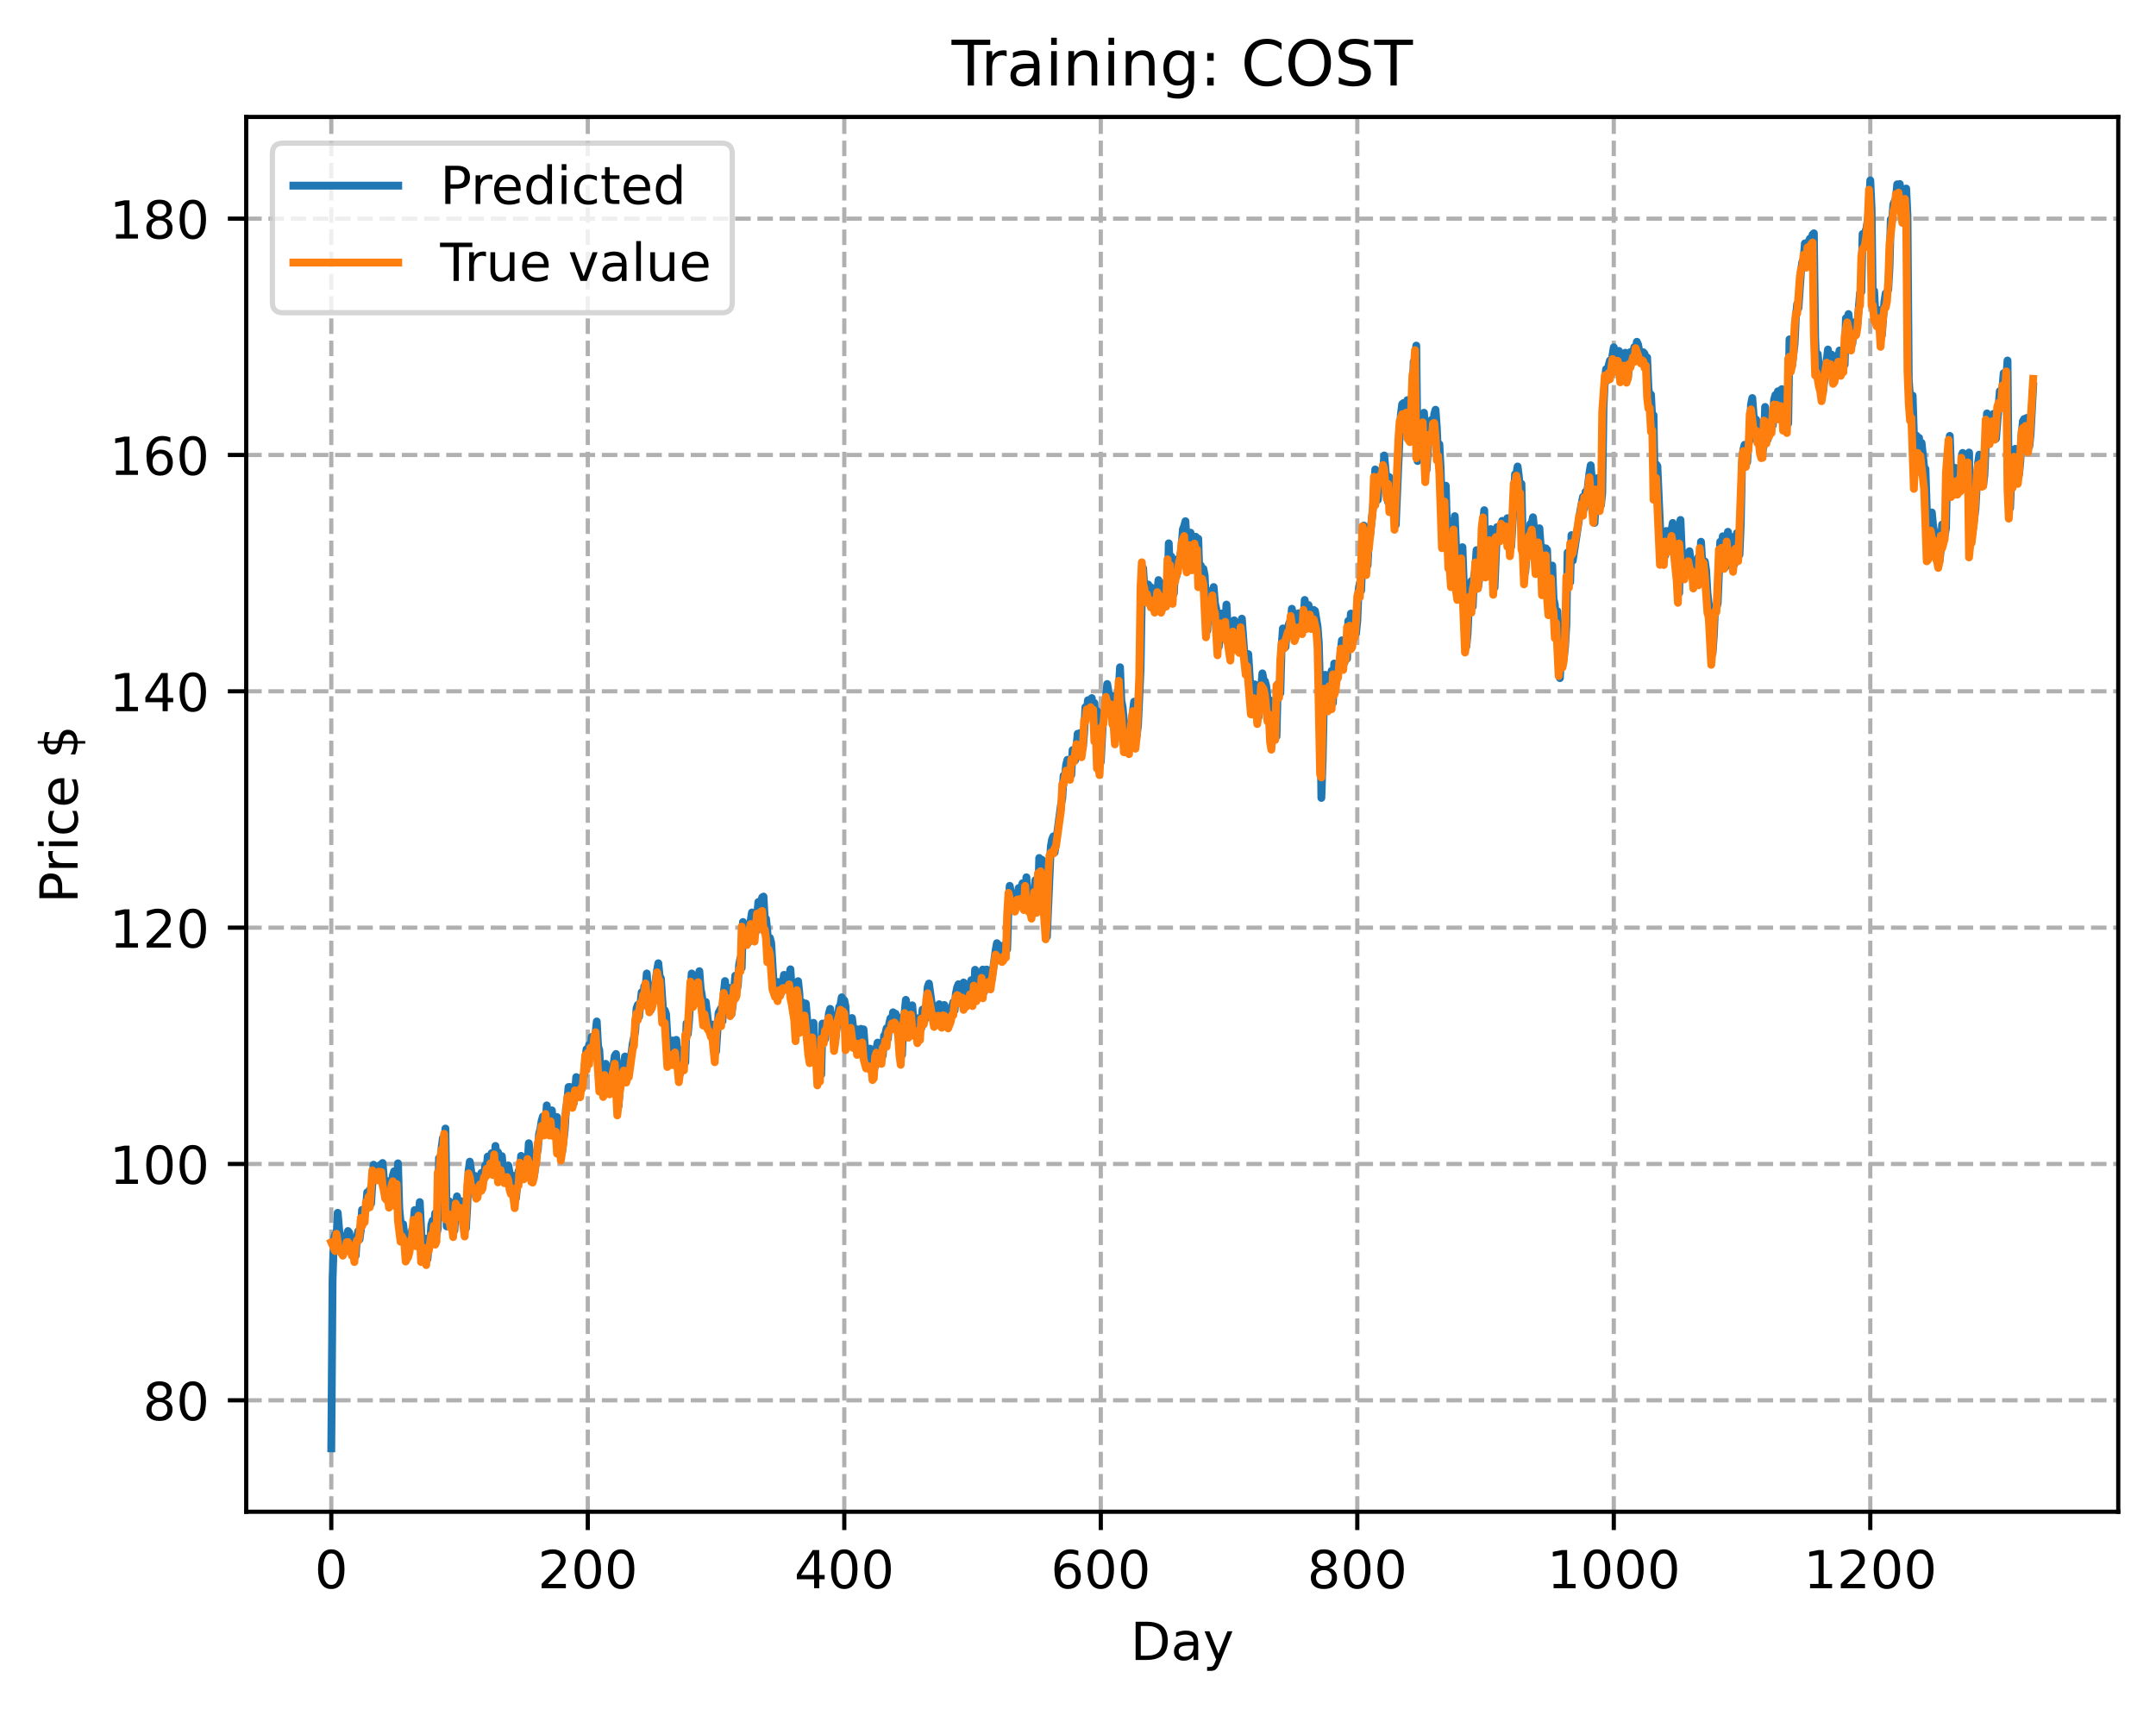 <?xml version="1.0" encoding="utf-8" standalone="no"?>
<!DOCTYPE svg PUBLIC "-//W3C//DTD SVG 1.1//EN"
  "http://www.w3.org/Graphics/SVG/1.1/DTD/svg11.dtd">
<!-- Created with matplotlib (https://matplotlib.org/) -->
<svg height="325.986pt" version="1.1" viewBox="0 0 411.286 325.986" width="411.286pt" xmlns="http://www.w3.org/2000/svg" xmlns:xlink="http://www.w3.org/1999/xlink">
 <defs>
  <style type="text/css">
*{stroke-linecap:butt;stroke-linejoin:round;}
  </style>
 </defs>
 <g id="figure_1">
  <g id="patch_1">
   <path d="M 0 325.986 
L 411.286 325.986 
L 411.286 0 
L 0 0 
z
" style="fill:#ffffff;"/>
  </g>
  <g id="axes_1">
   <g id="patch_2">
    <path d="M 46.966 288.43 
L 404.086 288.43 
L 404.086 22.318 
L 46.966 22.318 
z
" style="fill:#ffffff;"/>
   </g>
   <g id="matplotlib.axis_1">
    <g id="xtick_1">
     <g id="line2d_1">
      <path clip-path="url(#p163492ae7e)" d="M 63.198 288.43 
L 63.198 22.318 
" style="fill:none;stroke:#b0b0b0;stroke-dasharray:2.96,1.28;stroke-dashoffset:0;stroke-width:0.8;"/>
     </g>
     <g id="line2d_2">
      <defs>
       <path d="M 0 0 
L 0 3.5 
" id="m5d9a478564" style="stroke:#000000;stroke-width:0.8;"/>
      </defs>
      <g>
       <use style="stroke:#000000;stroke-width:0.8;" x="63.198" xlink:href="#m5d9a478564" y="288.43"/>
      </g>
     </g>
     <g id="text_1">
      <!-- 0 -->
      <defs>
       <path d="M 31.781 66.406 
Q 24.172 66.406 20.328 58.906 
Q 16.5 51.422 16.5 36.375 
Q 16.5 21.391 20.328 13.891 
Q 24.172 6.391 31.781 6.391 
Q 39.453 6.391 43.281 13.891 
Q 47.125 21.391 47.125 36.375 
Q 47.125 51.422 43.281 58.906 
Q 39.453 66.406 31.781 66.406 
z
M 31.781 74.219 
Q 44.047 74.219 50.516 64.516 
Q 56.984 54.828 56.984 36.375 
Q 56.984 17.969 50.516 8.266 
Q 44.047 -1.422 31.781 -1.422 
Q 19.531 -1.422 13.062 8.266 
Q 6.594 17.969 6.594 36.375 
Q 6.594 54.828 13.062 64.516 
Q 19.531 74.219 31.781 74.219 
z
" id="DejaVuSans-48"/>
      </defs>
      <g transform="translate(60.017 303.029)scale(0.1 -0.1)">
       <use xlink:href="#DejaVuSans-48"/>
      </g>
     </g>
    </g>
    <g id="xtick_2">
     <g id="line2d_3">
      <path clip-path="url(#p163492ae7e)" d="M 112.129 288.43 
L 112.129 22.318 
" style="fill:none;stroke:#b0b0b0;stroke-dasharray:2.96,1.28;stroke-dashoffset:0;stroke-width:0.8;"/>
     </g>
     <g id="line2d_4">
      <g>
       <use style="stroke:#000000;stroke-width:0.8;" x="112.129" xlink:href="#m5d9a478564" y="288.43"/>
      </g>
     </g>
     <g id="text_2">
      <!-- 200 -->
      <defs>
       <path d="M 19.188 8.297 
L 53.609 8.297 
L 53.609 0 
L 7.328 0 
L 7.328 8.297 
Q 12.938 14.109 22.625 23.891 
Q 32.328 33.688 34.812 36.531 
Q 39.547 41.844 41.422 45.531 
Q 43.312 49.219 43.312 52.781 
Q 43.312 58.594 39.234 62.25 
Q 35.156 65.922 28.609 65.922 
Q 23.969 65.922 18.812 64.312 
Q 13.672 62.703 7.812 59.422 
L 7.812 69.391 
Q 13.766 71.781 18.938 73 
Q 24.125 74.219 28.422 74.219 
Q 39.75 74.219 46.484 68.547 
Q 53.219 62.891 53.219 53.422 
Q 53.219 48.922 51.531 44.891 
Q 49.859 40.875 45.406 35.406 
Q 44.188 33.984 37.641 27.219 
Q 31.109 20.453 19.188 8.297 
z
" id="DejaVuSans-50"/>
      </defs>
      <g transform="translate(102.585 303.029)scale(0.1 -0.1)">
       <use xlink:href="#DejaVuSans-50"/>
       <use x="63.623" xlink:href="#DejaVuSans-48"/>
       <use x="127.246" xlink:href="#DejaVuSans-48"/>
      </g>
     </g>
    </g>
    <g id="xtick_3">
     <g id="line2d_5">
      <path clip-path="url(#p163492ae7e)" d="M 161.06 288.43 
L 161.06 22.318 
" style="fill:none;stroke:#b0b0b0;stroke-dasharray:2.96,1.28;stroke-dashoffset:0;stroke-width:0.8;"/>
     </g>
     <g id="line2d_6">
      <g>
       <use style="stroke:#000000;stroke-width:0.8;" x="161.06" xlink:href="#m5d9a478564" y="288.43"/>
      </g>
     </g>
     <g id="text_3">
      <!-- 400 -->
      <defs>
       <path d="M 37.797 64.312 
L 12.891 25.391 
L 37.797 25.391 
z
M 35.203 72.906 
L 47.609 72.906 
L 47.609 25.391 
L 58.016 25.391 
L 58.016 17.188 
L 47.609 17.188 
L 47.609 0 
L 37.797 0 
L 37.797 17.188 
L 4.891 17.188 
L 4.891 26.703 
z
" id="DejaVuSans-52"/>
      </defs>
      <g transform="translate(151.516 303.029)scale(0.1 -0.1)">
       <use xlink:href="#DejaVuSans-52"/>
       <use x="63.623" xlink:href="#DejaVuSans-48"/>
       <use x="127.246" xlink:href="#DejaVuSans-48"/>
      </g>
     </g>
    </g>
    <g id="xtick_4">
     <g id="line2d_7">
      <path clip-path="url(#p163492ae7e)" d="M 209.99 288.43 
L 209.99 22.318 
" style="fill:none;stroke:#b0b0b0;stroke-dasharray:2.96,1.28;stroke-dashoffset:0;stroke-width:0.8;"/>
     </g>
     <g id="line2d_8">
      <g>
       <use style="stroke:#000000;stroke-width:0.8;" x="209.99" xlink:href="#m5d9a478564" y="288.43"/>
      </g>
     </g>
     <g id="text_4">
      <!-- 600 -->
      <defs>
       <path d="M 33.016 40.375 
Q 26.375 40.375 22.484 35.828 
Q 18.609 31.297 18.609 23.391 
Q 18.609 15.531 22.484 10.953 
Q 26.375 6.391 33.016 6.391 
Q 39.656 6.391 43.531 10.953 
Q 47.406 15.531 47.406 23.391 
Q 47.406 31.297 43.531 35.828 
Q 39.656 40.375 33.016 40.375 
z
M 52.594 71.297 
L 52.594 62.312 
Q 48.875 64.062 45.094 64.984 
Q 41.312 65.922 37.594 65.922 
Q 27.828 65.922 22.672 59.328 
Q 17.531 52.734 16.797 39.406 
Q 19.672 43.656 24.016 45.922 
Q 28.375 48.188 33.594 48.188 
Q 44.578 48.188 50.953 41.516 
Q 57.328 34.859 57.328 23.391 
Q 57.328 12.156 50.688 5.359 
Q 44.047 -1.422 33.016 -1.422 
Q 20.359 -1.422 13.672 8.266 
Q 6.984 17.969 6.984 36.375 
Q 6.984 53.656 15.188 63.938 
Q 23.391 74.219 37.203 74.219 
Q 40.922 74.219 44.703 73.484 
Q 48.484 72.75 52.594 71.297 
z
" id="DejaVuSans-54"/>
      </defs>
      <g transform="translate(200.446 303.029)scale(0.1 -0.1)">
       <use xlink:href="#DejaVuSans-54"/>
       <use x="63.623" xlink:href="#DejaVuSans-48"/>
       <use x="127.246" xlink:href="#DejaVuSans-48"/>
      </g>
     </g>
    </g>
    <g id="xtick_5">
     <g id="line2d_9">
      <path clip-path="url(#p163492ae7e)" d="M 258.921 288.43 
L 258.921 22.318 
" style="fill:none;stroke:#b0b0b0;stroke-dasharray:2.96,1.28;stroke-dashoffset:0;stroke-width:0.8;"/>
     </g>
     <g id="line2d_10">
      <g>
       <use style="stroke:#000000;stroke-width:0.8;" x="258.921" xlink:href="#m5d9a478564" y="288.43"/>
      </g>
     </g>
     <g id="text_5">
      <!-- 800 -->
      <defs>
       <path d="M 31.781 34.625 
Q 24.75 34.625 20.719 30.859 
Q 16.703 27.094 16.703 20.516 
Q 16.703 13.922 20.719 10.156 
Q 24.75 6.391 31.781 6.391 
Q 38.812 6.391 42.859 10.172 
Q 46.922 13.969 46.922 20.516 
Q 46.922 27.094 42.891 30.859 
Q 38.875 34.625 31.781 34.625 
z
M 21.922 38.812 
Q 15.578 40.375 12.031 44.719 
Q 8.5 49.078 8.5 55.328 
Q 8.5 64.062 14.719 69.141 
Q 20.953 74.219 31.781 74.219 
Q 42.672 74.219 48.875 69.141 
Q 55.078 64.062 55.078 55.328 
Q 55.078 49.078 51.531 44.719 
Q 48 40.375 41.703 38.812 
Q 48.828 37.156 52.797 32.312 
Q 56.781 27.484 56.781 20.516 
Q 56.781 9.906 50.312 4.234 
Q 43.844 -1.422 31.781 -1.422 
Q 19.734 -1.422 13.25 4.234 
Q 6.781 9.906 6.781 20.516 
Q 6.781 27.484 10.781 32.312 
Q 14.797 37.156 21.922 38.812 
z
M 18.312 54.391 
Q 18.312 48.734 21.844 45.562 
Q 25.391 42.391 31.781 42.391 
Q 38.141 42.391 41.719 45.562 
Q 45.312 48.734 45.312 54.391 
Q 45.312 60.062 41.719 63.234 
Q 38.141 66.406 31.781 66.406 
Q 25.391 66.406 21.844 63.234 
Q 18.312 60.062 18.312 54.391 
z
" id="DejaVuSans-56"/>
      </defs>
      <g transform="translate(249.377 303.029)scale(0.1 -0.1)">
       <use xlink:href="#DejaVuSans-56"/>
       <use x="63.623" xlink:href="#DejaVuSans-48"/>
       <use x="127.246" xlink:href="#DejaVuSans-48"/>
      </g>
     </g>
    </g>
    <g id="xtick_6">
     <g id="line2d_11">
      <path clip-path="url(#p163492ae7e)" d="M 307.851 288.43 
L 307.851 22.318 
" style="fill:none;stroke:#b0b0b0;stroke-dasharray:2.96,1.28;stroke-dashoffset:0;stroke-width:0.8;"/>
     </g>
     <g id="line2d_12">
      <g>
       <use style="stroke:#000000;stroke-width:0.8;" x="307.851" xlink:href="#m5d9a478564" y="288.43"/>
      </g>
     </g>
     <g id="text_6">
      <!-- 1000 -->
      <defs>
       <path d="M 12.406 8.297 
L 28.516 8.297 
L 28.516 63.922 
L 10.984 60.406 
L 10.984 69.391 
L 28.422 72.906 
L 38.281 72.906 
L 38.281 8.297 
L 54.391 8.297 
L 54.391 0 
L 12.406 0 
z
" id="DejaVuSans-49"/>
      </defs>
      <g transform="translate(295.126 303.029)scale(0.1 -0.1)">
       <use xlink:href="#DejaVuSans-49"/>
       <use x="63.623" xlink:href="#DejaVuSans-48"/>
       <use x="127.246" xlink:href="#DejaVuSans-48"/>
       <use x="190.869" xlink:href="#DejaVuSans-48"/>
      </g>
     </g>
    </g>
    <g id="xtick_7">
     <g id="line2d_13">
      <path clip-path="url(#p163492ae7e)" d="M 356.782 288.43 
L 356.782 22.318 
" style="fill:none;stroke:#b0b0b0;stroke-dasharray:2.96,1.28;stroke-dashoffset:0;stroke-width:0.8;"/>
     </g>
     <g id="line2d_14">
      <g>
       <use style="stroke:#000000;stroke-width:0.8;" x="356.782" xlink:href="#m5d9a478564" y="288.43"/>
      </g>
     </g>
     <g id="text_7">
      <!-- 1200 -->
      <g transform="translate(344.057 303.029)scale(0.1 -0.1)">
       <use xlink:href="#DejaVuSans-49"/>
       <use x="63.623" xlink:href="#DejaVuSans-50"/>
       <use x="127.246" xlink:href="#DejaVuSans-48"/>
       <use x="190.869" xlink:href="#DejaVuSans-48"/>
      </g>
     </g>
    </g>
    <g id="text_8">
     <!-- Day -->
     <defs>
      <path d="M 19.672 64.797 
L 19.672 8.109 
L 31.594 8.109 
Q 46.688 8.109 53.688 14.938 
Q 60.688 21.781 60.688 36.531 
Q 60.688 51.172 53.688 57.984 
Q 46.688 64.797 31.594 64.797 
z
M 9.812 72.906 
L 30.078 72.906 
Q 51.266 72.906 61.172 64.094 
Q 71.094 55.281 71.094 36.531 
Q 71.094 17.672 61.125 8.828 
Q 51.172 0 30.078 0 
L 9.812 0 
z
" id="DejaVuSans-68"/>
      <path d="M 34.281 27.484 
Q 23.391 27.484 19.188 25 
Q 14.984 22.516 14.984 16.5 
Q 14.984 11.719 18.141 8.906 
Q 21.297 6.109 26.703 6.109 
Q 34.188 6.109 38.703 11.406 
Q 43.219 16.703 43.219 25.484 
L 43.219 27.484 
z
M 52.203 31.203 
L 52.203 0 
L 43.219 0 
L 43.219 8.297 
Q 40.141 3.328 35.547 0.953 
Q 30.953 -1.422 24.312 -1.422 
Q 15.922 -1.422 10.953 3.297 
Q 6 8.016 6 15.922 
Q 6 25.141 12.172 29.828 
Q 18.359 34.516 30.609 34.516 
L 43.219 34.516 
L 43.219 35.406 
Q 43.219 41.609 39.141 45 
Q 35.062 48.391 27.688 48.391 
Q 23 48.391 18.547 47.266 
Q 14.109 46.141 10.016 43.891 
L 10.016 52.203 
Q 14.938 54.109 19.578 55.047 
Q 24.219 56 28.609 56 
Q 40.484 56 46.344 49.844 
Q 52.203 43.703 52.203 31.203 
z
" id="DejaVuSans-97"/>
      <path d="M 32.172 -5.078 
Q 28.375 -14.844 24.75 -17.812 
Q 21.141 -20.797 15.094 -20.797 
L 7.906 -20.797 
L 7.906 -13.281 
L 13.188 -13.281 
Q 16.891 -13.281 18.938 -11.516 
Q 21 -9.766 23.484 -3.219 
L 25.094 0.875 
L 2.984 54.688 
L 12.5 54.688 
L 29.594 11.922 
L 46.688 54.688 
L 56.203 54.688 
z
" id="DejaVuSans-121"/>
     </defs>
     <g transform="translate(215.652 316.707)scale(0.1 -0.1)">
      <use xlink:href="#DejaVuSans-68"/>
      <use x="77.002" xlink:href="#DejaVuSans-97"/>
      <use x="138.281" xlink:href="#DejaVuSans-121"/>
     </g>
    </g>
   </g>
   <g id="matplotlib.axis_2">
    <g id="ytick_1">
     <g id="line2d_15">
      <path clip-path="url(#p163492ae7e)" d="M 46.966 267.167 
L 404.086 267.167 
" style="fill:none;stroke:#b0b0b0;stroke-dasharray:2.96,1.28;stroke-dashoffset:0;stroke-width:0.8;"/>
     </g>
     <g id="line2d_16">
      <defs>
       <path d="M 0 0 
L -3.5 0 
" id="mfa7d53f63d" style="stroke:#000000;stroke-width:0.8;"/>
      </defs>
      <g>
       <use style="stroke:#000000;stroke-width:0.8;" x="46.966" xlink:href="#mfa7d53f63d" y="267.167"/>
      </g>
     </g>
     <g id="text_9">
      <!-- 80 -->
      <g transform="translate(27.241 270.966)scale(0.1 -0.1)">
       <use xlink:href="#DejaVuSans-56"/>
       <use x="63.623" xlink:href="#DejaVuSans-48"/>
      </g>
     </g>
    </g>
    <g id="ytick_2">
     <g id="line2d_17">
      <path clip-path="url(#p163492ae7e)" d="M 46.966 222.077 
L 404.086 222.077 
" style="fill:none;stroke:#b0b0b0;stroke-dasharray:2.96,1.28;stroke-dashoffset:0;stroke-width:0.8;"/>
     </g>
     <g id="line2d_18">
      <g>
       <use style="stroke:#000000;stroke-width:0.8;" x="46.966" xlink:href="#mfa7d53f63d" y="222.077"/>
      </g>
     </g>
     <g id="text_10">
      <!-- 100 -->
      <g transform="translate(20.878 225.876)scale(0.1 -0.1)">
       <use xlink:href="#DejaVuSans-49"/>
       <use x="63.623" xlink:href="#DejaVuSans-48"/>
       <use x="127.246" xlink:href="#DejaVuSans-48"/>
      </g>
     </g>
    </g>
    <g id="ytick_3">
     <g id="line2d_19">
      <path clip-path="url(#p163492ae7e)" d="M 46.966 176.986 
L 404.086 176.986 
" style="fill:none;stroke:#b0b0b0;stroke-dasharray:2.96,1.28;stroke-dashoffset:0;stroke-width:0.8;"/>
     </g>
     <g id="line2d_20">
      <g>
       <use style="stroke:#000000;stroke-width:0.8;" x="46.966" xlink:href="#mfa7d53f63d" y="176.986"/>
      </g>
     </g>
     <g id="text_11">
      <!-- 120 -->
      <g transform="translate(20.878 180.786)scale(0.1 -0.1)">
       <use xlink:href="#DejaVuSans-49"/>
       <use x="63.623" xlink:href="#DejaVuSans-50"/>
       <use x="127.246" xlink:href="#DejaVuSans-48"/>
      </g>
     </g>
    </g>
    <g id="ytick_4">
     <g id="line2d_21">
      <path clip-path="url(#p163492ae7e)" d="M 46.966 131.896 
L 404.086 131.896 
" style="fill:none;stroke:#b0b0b0;stroke-dasharray:2.96,1.28;stroke-dashoffset:0;stroke-width:0.8;"/>
     </g>
     <g id="line2d_22">
      <g>
       <use style="stroke:#000000;stroke-width:0.8;" x="46.966" xlink:href="#mfa7d53f63d" y="131.896"/>
      </g>
     </g>
     <g id="text_12">
      <!-- 140 -->
      <g transform="translate(20.878 135.696)scale(0.1 -0.1)">
       <use xlink:href="#DejaVuSans-49"/>
       <use x="63.623" xlink:href="#DejaVuSans-52"/>
       <use x="127.246" xlink:href="#DejaVuSans-48"/>
      </g>
     </g>
    </g>
    <g id="ytick_5">
     <g id="line2d_23">
      <path clip-path="url(#p163492ae7e)" d="M 46.966 86.806 
L 404.086 86.806 
" style="fill:none;stroke:#b0b0b0;stroke-dasharray:2.96,1.28;stroke-dashoffset:0;stroke-width:0.8;"/>
     </g>
     <g id="line2d_24">
      <g>
       <use style="stroke:#000000;stroke-width:0.8;" x="46.966" xlink:href="#mfa7d53f63d" y="86.806"/>
      </g>
     </g>
     <g id="text_13">
      <!-- 160 -->
      <g transform="translate(20.878 90.605)scale(0.1 -0.1)">
       <use xlink:href="#DejaVuSans-49"/>
       <use x="63.623" xlink:href="#DejaVuSans-54"/>
       <use x="127.246" xlink:href="#DejaVuSans-48"/>
      </g>
     </g>
    </g>
    <g id="ytick_6">
     <g id="line2d_25">
      <path clip-path="url(#p163492ae7e)" d="M 46.966 41.716 
L 404.086 41.716 
" style="fill:none;stroke:#b0b0b0;stroke-dasharray:2.96,1.28;stroke-dashoffset:0;stroke-width:0.8;"/>
     </g>
     <g id="line2d_26">
      <g>
       <use style="stroke:#000000;stroke-width:0.8;" x="46.966" xlink:href="#mfa7d53f63d" y="41.716"/>
      </g>
     </g>
     <g id="text_14">
      <!-- 180 -->
      <g transform="translate(20.878 45.515)scale(0.1 -0.1)">
       <use xlink:href="#DejaVuSans-49"/>
       <use x="63.623" xlink:href="#DejaVuSans-56"/>
       <use x="127.246" xlink:href="#DejaVuSans-48"/>
      </g>
     </g>
    </g>
    <g id="text_15">
     <!-- Price $ -->
     <defs>
      <path d="M 19.672 64.797 
L 19.672 37.406 
L 32.078 37.406 
Q 38.969 37.406 42.719 40.969 
Q 46.484 44.531 46.484 51.125 
Q 46.484 57.672 42.719 61.234 
Q 38.969 64.797 32.078 64.797 
z
M 9.812 72.906 
L 32.078 72.906 
Q 44.344 72.906 50.609 67.359 
Q 56.891 61.812 56.891 51.125 
Q 56.891 40.328 50.609 34.812 
Q 44.344 29.297 32.078 29.297 
L 19.672 29.297 
L 19.672 0 
L 9.812 0 
z
" id="DejaVuSans-80"/>
      <path d="M 41.109 46.297 
Q 39.594 47.172 37.812 47.578 
Q 36.031 48 33.891 48 
Q 26.266 48 22.188 43.047 
Q 18.109 38.094 18.109 28.812 
L 18.109 0 
L 9.078 0 
L 9.078 54.688 
L 18.109 54.688 
L 18.109 46.188 
Q 20.953 51.172 25.484 53.578 
Q 30.031 56 36.531 56 
Q 37.453 56 38.578 55.875 
Q 39.703 55.766 41.062 55.516 
z
" id="DejaVuSans-114"/>
      <path d="M 9.422 54.688 
L 18.406 54.688 
L 18.406 0 
L 9.422 0 
z
M 9.422 75.984 
L 18.406 75.984 
L 18.406 64.594 
L 9.422 64.594 
z
" id="DejaVuSans-105"/>
      <path d="M 48.781 52.594 
L 48.781 44.188 
Q 44.969 46.297 41.141 47.344 
Q 37.312 48.391 33.406 48.391 
Q 24.656 48.391 19.812 42.844 
Q 14.984 37.312 14.984 27.297 
Q 14.984 17.281 19.812 11.734 
Q 24.656 6.203 33.406 6.203 
Q 37.312 6.203 41.141 7.25 
Q 44.969 8.297 48.781 10.406 
L 48.781 2.094 
Q 45.016 0.344 40.984 -0.531 
Q 36.969 -1.422 32.422 -1.422 
Q 20.062 -1.422 12.781 6.344 
Q 5.516 14.109 5.516 27.297 
Q 5.516 40.672 12.859 48.328 
Q 20.219 56 33.016 56 
Q 37.156 56 41.109 55.141 
Q 45.062 54.297 48.781 52.594 
z
" id="DejaVuSans-99"/>
      <path d="M 56.203 29.594 
L 56.203 25.203 
L 14.891 25.203 
Q 15.484 15.922 20.484 11.062 
Q 25.484 6.203 34.422 6.203 
Q 39.594 6.203 44.453 7.469 
Q 49.312 8.734 54.109 11.281 
L 54.109 2.781 
Q 49.266 0.734 44.188 -0.344 
Q 39.109 -1.422 33.891 -1.422 
Q 20.797 -1.422 13.156 6.188 
Q 5.516 13.812 5.516 26.812 
Q 5.516 40.234 12.766 48.109 
Q 20.016 56 32.328 56 
Q 43.359 56 49.781 48.891 
Q 56.203 41.797 56.203 29.594 
z
M 47.219 32.234 
Q 47.125 39.594 43.094 43.984 
Q 39.062 48.391 32.422 48.391 
Q 24.906 48.391 20.391 44.141 
Q 15.875 39.891 15.188 32.172 
z
" id="DejaVuSans-101"/>
      <path id="DejaVuSans-32"/>
      <path d="M 33.797 -14.703 
L 28.906 -14.703 
L 28.859 0 
Q 23.734 0.094 18.609 1.188 
Q 13.484 2.297 8.297 4.5 
L 8.297 13.281 
Q 13.281 10.156 18.375 8.562 
Q 23.484 6.984 28.906 6.938 
L 28.906 29.203 
Q 18.109 30.953 13.203 35.156 
Q 8.297 39.359 8.297 46.688 
Q 8.297 54.641 13.625 59.219 
Q 18.953 63.812 28.906 64.5 
L 28.906 75.984 
L 33.797 75.984 
L 33.797 64.656 
Q 38.328 64.453 42.578 63.688 
Q 46.828 62.938 50.875 61.625 
L 50.875 53.078 
Q 46.828 55.125 42.547 56.25 
Q 38.281 57.375 33.797 57.562 
L 33.797 36.719 
Q 44.875 35.016 50.094 30.609 
Q 55.328 26.219 55.328 18.609 
Q 55.328 10.359 49.781 5.594 
Q 44.234 0.828 33.797 0.094 
z
M 28.906 37.594 
L 28.906 57.625 
Q 23.25 56.984 20.266 54.391 
Q 17.281 51.812 17.281 47.516 
Q 17.281 43.312 20.031 40.969 
Q 22.797 38.625 28.906 37.594 
z
M 33.797 28.219 
L 33.797 7.078 
Q 39.984 7.906 43.141 10.594 
Q 46.297 13.281 46.297 17.672 
Q 46.297 21.969 43.281 24.5 
Q 40.281 27.047 33.797 28.219 
z
" id="DejaVuSans-36"/>
     </defs>
     <g transform="translate(14.798 172.342)rotate(-90)scale(0.1 -0.1)">
      <use xlink:href="#DejaVuSans-80"/>
      <use x="58.553" xlink:href="#DejaVuSans-114"/>
      <use x="99.666" xlink:href="#DejaVuSans-105"/>
      <use x="127.449" xlink:href="#DejaVuSans-99"/>
      <use x="182.43" xlink:href="#DejaVuSans-101"/>
      <use x="243.953" xlink:href="#DejaVuSans-32"/>
      <use x="275.74" xlink:href="#DejaVuSans-36"/>
     </g>
    </g>
   </g>
   <g id="line2d_27">
    <path clip-path="url(#p163492ae7e)" d="M 63.198 276.334 
L 63.443 244.184 
L 63.688 236.529 
L 63.932 235.505 
L 64.177 236.665 
L 64.422 231.397 
L 64.911 237.063 
L 65.156 238.126 
L 65.4 237.88 
L 65.645 238.531 
L 65.89 236.75 
L 66.379 234.877 
L 66.623 235.176 
L 66.868 237.229 
L 67.357 238.497 
L 67.602 236.904 
L 67.847 239.608 
L 68.091 236.027 
L 68.336 234.9 
L 68.581 236.48 
L 68.825 234.711 
L 69.07 230.832 
L 69.315 232.456 
L 69.804 230.786 
L 70.049 227.502 
L 70.293 229.618 
L 70.538 227.007 
L 70.783 229.654 
L 71.272 222.225 
L 71.517 224.298 
L 71.761 222.641 
L 72.006 224.464 
L 72.251 224.73 
L 72.495 222.281 
L 72.74 223.324 
L 72.984 221.893 
L 73.229 224.879 
L 73.474 225.919 
L 73.718 227.987 
L 73.963 228.479 
L 74.208 225.341 
L 74.452 228.429 
L 74.697 228.156 
L 74.942 224.283 
L 75.186 223.473 
L 75.676 228.979 
L 75.92 221.957 
L 76.165 230.509 
L 76.654 235.822 
L 76.899 233.557 
L 77.144 235.689 
L 77.388 236.773 
L 77.633 239.813 
L 78.122 237.427 
L 78.367 236.472 
L 78.611 234.648 
L 78.856 233.982 
L 79.101 230.877 
L 79.345 234.235 
L 79.59 235.495 
L 80.079 229.352 
L 80.569 239.5 
L 81.058 236.298 
L 81.547 240.237 
L 81.792 237.119 
L 82.037 237.274 
L 82.281 233.688 
L 82.526 232.888 
L 82.771 234.711 
L 83.015 231.489 
L 83.26 235.591 
L 83.505 234.434 
L 83.749 220.96 
L 83.994 223.877 
L 84.239 218.988 
L 84.483 217.137 
L 84.728 219.213 
L 84.972 215.319 
L 85.217 233.989 
L 85.706 229.209 
L 85.951 231.9 
L 86.196 232.46 
L 86.44 231.433 
L 86.685 234.771 
L 86.93 230.526 
L 87.174 228.259 
L 87.419 230.86 
L 87.664 229.241 
L 87.908 229.166 
L 88.153 229.868 
L 88.398 230.943 
L 88.642 233.248 
L 88.887 234.376 
L 89.132 230.169 
L 89.376 223.498 
L 89.621 221.637 
L 89.866 223.269 
L 90.11 225.762 
L 90.355 225.961 
L 90.599 224.347 
L 90.844 226.067 
L 91.089 226.976 
L 91.823 223.788 
L 92.067 225.78 
L 92.312 224.94 
L 92.557 222.358 
L 92.801 223.07 
L 93.046 220.653 
L 93.291 222.554 
L 93.535 221.705 
L 93.78 220.027 
L 94.025 222.774 
L 94.269 222.878 
L 94.514 218.636 
L 94.759 222.097 
L 95.003 219.844 
L 95.248 224.139 
L 95.493 222.782 
L 95.737 220.577 
L 95.982 223.31 
L 96.471 224.181 
L 96.96 222.359 
L 97.694 226.415 
L 97.939 224.346 
L 98.428 228.631 
L 98.918 223.424 
L 99.162 224.311 
L 99.407 220.535 
L 99.896 222.715 
L 100.141 223.11 
L 100.386 220.693 
L 100.63 222.38 
L 100.875 218.121 
L 101.609 224.033 
L 101.854 224.455 
L 102.098 222.881 
L 102.343 220.25 
L 102.587 219.391 
L 102.832 216.388 
L 103.077 215.44 
L 103.321 213.863 
L 103.566 213.019 
L 103.811 214.864 
L 104.055 215.523 
L 104.3 210.898 
L 104.545 213.863 
L 104.789 213.474 
L 105.034 216.078 
L 105.279 211.852 
L 105.523 214.855 
L 105.768 215.254 
L 106.013 213.828 
L 106.257 213.119 
L 106.502 218.122 
L 106.747 215.001 
L 107.236 219.73 
L 107.725 215.625 
L 107.97 211.55 
L 108.215 210.236 
L 108.459 207.396 
L 108.704 207.382 
L 108.948 209.37 
L 109.193 210.339 
L 109.438 210.513 
L 109.682 208.515 
L 109.927 205.501 
L 110.172 207.968 
L 110.416 206.143 
L 110.906 207.935 
L 111.15 205.341 
L 111.395 205.264 
L 111.884 200.176 
L 112.129 202.91 
L 112.374 199.336 
L 112.618 201.685 
L 112.863 197.846 
L 113.352 199.881 
L 113.842 194.888 
L 114.086 199.565 
L 114.331 200.394 
L 114.575 205.141 
L 114.82 203.586 
L 115.065 204.932 
L 115.309 207.61 
L 115.554 202.971 
L 115.799 204.69 
L 116.533 206.874 
L 116.777 203.615 
L 117.022 203.265 
L 117.267 201.461 
L 117.511 201.094 
L 118.001 211.012 
L 118.245 207.519 
L 118.735 204.428 
L 119.224 201.573 
L 119.469 204.514 
L 119.713 204.467 
L 119.958 202.701 
L 120.203 202.865 
L 120.692 199.184 
L 121.181 196.763 
L 121.426 192.398 
L 121.67 191.722 
L 121.915 193.971 
L 122.404 189.315 
L 122.649 191.248 
L 122.894 188.177 
L 123.138 188.624 
L 123.383 185.731 
L 123.628 189 
L 124.117 192.733 
L 124.362 190.109 
L 124.606 190.465 
L 125.34 185.151 
L 125.585 183.782 
L 125.83 186.222 
L 126.074 186.662 
L 126.563 193.91 
L 126.808 192.75 
L 127.053 193.449 
L 127.542 201.706 
L 127.787 200.322 
L 128.031 199.969 
L 128.276 198.522 
L 128.521 201.368 
L 128.765 200.459 
L 129.01 198.396 
L 129.255 201.623 
L 129.499 202.832 
L 129.744 204.872 
L 130.233 200.77 
L 130.478 200.097 
L 130.723 202.705 
L 130.967 195.241 
L 131.212 197.305 
L 131.457 194.644 
L 131.946 185.732 
L 132.435 190.815 
L 132.68 188.759 
L 133.169 186.831 
L 133.414 185.298 
L 133.658 188.617 
L 133.903 189.98 
L 134.392 194.058 
L 134.637 191.168 
L 135.126 195.38 
L 135.371 195.334 
L 135.86 196.829 
L 136.105 195.48 
L 136.594 200.639 
L 137.084 193.24 
L 137.573 192.327 
L 137.818 194.855 
L 138.062 189.559 
L 138.307 187.18 
L 138.551 189.854 
L 138.796 190.887 
L 139.041 188.464 
L 139.285 190.451 
L 139.53 193.504 
L 139.775 191.827 
L 140.264 186.15 
L 140.509 189.195 
L 140.753 187.957 
L 140.998 184.043 
L 141.243 182.809 
L 141.487 184.664 
L 141.732 175.915 
L 141.977 178.204 
L 142.221 178.757 
L 142.466 177.382 
L 142.711 179.911 
L 143.2 175.661 
L 143.445 174.095 
L 143.689 177.035 
L 143.934 175.46 
L 144.178 177.771 
L 144.668 172.095 
L 144.912 172.759 
L 145.402 171.228 
L 145.646 171.063 
L 145.891 175.442 
L 146.136 175.293 
L 146.38 177.746 
L 146.625 182.391 
L 146.87 178.937 
L 147.114 179.865 
L 147.604 188.127 
L 147.848 188.008 
L 148.093 188.546 
L 148.338 187.338 
L 148.582 189.339 
L 148.827 187.496 
L 149.072 189.356 
L 149.561 185.998 
L 149.806 186.306 
L 150.05 187.348 
L 150.295 187.728 
L 150.784 184.939 
L 151.029 188.866 
L 151.273 189.851 
L 152.007 196.483 
L 152.252 187.202 
L 152.497 189.602 
L 152.741 195.568 
L 152.986 191.184 
L 153.231 191.384 
L 153.475 193.74 
L 153.72 191.462 
L 154.209 197.287 
L 154.699 201.237 
L 155.188 195.146 
L 155.433 200.505 
L 155.677 198.779 
L 156.166 204.622 
L 156.411 202.92 
L 156.656 205.034 
L 156.9 195.287 
L 157.145 197.445 
L 157.39 198.261 
L 157.634 195.119 
L 157.879 195.874 
L 158.124 193.391 
L 158.368 192.485 
L 158.858 196.038 
L 159.102 194.766 
L 159.347 198.375 
L 160.081 192.136 
L 160.326 191.745 
L 160.57 190.281 
L 160.815 193.645 
L 161.06 190.867 
L 161.304 192.065 
L 161.549 199.81 
L 162.038 195.358 
L 162.283 195.151 
L 162.527 194.232 
L 163.017 198.107 
L 163.506 196.392 
L 163.751 199.482 
L 163.995 198.661 
L 164.24 196.297 
L 164.485 198.66 
L 164.729 196.393 
L 164.974 199.554 
L 165.463 201.868 
L 165.708 200.682 
L 165.953 200.069 
L 166.197 202.625 
L 166.442 201.148 
L 166.687 204.271 
L 166.931 203.326 
L 167.176 200.043 
L 167.421 198.923 
L 167.665 200.576 
L 167.91 200.424 
L 168.154 199.207 
L 168.399 201.417 
L 168.644 197.622 
L 168.888 197.295 
L 169.133 196.184 
L 169.378 198.212 
L 169.622 195.327 
L 169.867 194.281 
L 170.112 195.602 
L 170.356 193.135 
L 170.601 194.275 
L 170.846 193.419 
L 171.09 194.077 
L 171.335 194.089 
L 171.58 196.151 
L 171.824 199.599 
L 172.069 201.275 
L 172.314 195.013 
L 172.558 193.335 
L 172.803 190.762 
L 173.048 192.402 
L 173.537 197.262 
L 173.782 192.915 
L 174.026 191.809 
L 174.271 195.298 
L 174.515 196.933 
L 175.005 194.279 
L 175.249 196.806 
L 175.494 195.547 
L 175.739 196.22 
L 175.983 192.62 
L 176.473 194.47 
L 176.717 192.164 
L 176.962 188.337 
L 177.207 187.654 
L 178.185 194.72 
L 178.43 194.842 
L 178.675 193.343 
L 178.919 192.88 
L 179.164 191.596 
L 179.898 195.415 
L 180.142 191.742 
L 180.876 194.967 
L 181.121 195.223 
L 181.61 192.099 
L 181.855 191.212 
L 182.1 192.79 
L 182.344 189.58 
L 182.589 188.403 
L 182.834 187.785 
L 183.323 190.334 
L 183.568 188.26 
L 183.812 187.452 
L 184.057 190.949 
L 184.302 188.724 
L 184.546 190.332 
L 184.791 188.655 
L 185.036 188.14 
L 185.28 187.013 
L 185.525 189.526 
L 185.77 190.596 
L 186.014 185.028 
L 186.503 189.733 
L 186.748 187.887 
L 186.993 187.265 
L 187.237 188.785 
L 187.482 184.986 
L 187.727 189.25 
L 187.971 185.498 
L 188.216 184.979 
L 188.705 187.671 
L 188.95 185.87 
L 189.195 186.855 
L 189.929 181.327 
L 190.173 179.955 
L 190.418 181.392 
L 190.663 180.364 
L 190.907 181.702 
L 191.152 180.718 
L 191.397 182.026 
L 191.886 180.01 
L 192.13 181.132 
L 192.375 173.007 
L 192.62 169.015 
L 193.109 171.835 
L 193.354 170.462 
L 193.598 171.404 
L 193.843 172.808 
L 194.332 169.432 
L 194.577 171.243 
L 194.822 169.361 
L 195.066 168.513 
L 195.311 171.307 
L 195.556 172.138 
L 195.8 167.381 
L 196.045 171.458 
L 196.29 172.88 
L 196.534 173.519 
L 196.779 172.072 
L 197.024 173.614 
L 197.513 167.916 
L 198.002 173.303 
L 198.247 163.699 
L 198.491 165.49 
L 198.736 164.021 
L 198.981 168.61 
L 199.225 170.637 
L 199.715 178.72 
L 200.449 161.603 
L 200.693 160.156 
L 200.938 159.576 
L 201.183 162.644 
L 202.406 153.489 
L 202.651 152.312 
L 202.895 147.978 
L 203.14 148.28 
L 203.385 145.881 
L 203.629 144.965 
L 203.874 146.462 
L 204.363 147.85 
L 204.608 143.108 
L 205.097 145.059 
L 205.586 139.992 
L 205.831 142.563 
L 206.076 139.843 
L 206.32 140.086 
L 206.565 142.725 
L 206.81 139.938 
L 207.054 134.926 
L 207.299 135.931 
L 207.544 133.59 
L 207.788 135.139 
L 208.033 133.676 
L 208.278 133.19 
L 208.522 135.795 
L 208.767 134.115 
L 209.012 138.082 
L 209.256 135.647 
L 209.501 144.26 
L 209.746 142.781 
L 209.99 145.385 
L 210.479 136.06 
L 210.724 136.329 
L 211.213 130.504 
L 211.703 133.402 
L 211.947 133.685 
L 212.192 132.782 
L 212.437 136.253 
L 212.681 137.411 
L 212.926 139.955 
L 213.66 127.307 
L 213.905 133.647 
L 214.149 134.88 
L 214.394 137.456 
L 214.639 142.017 
L 214.883 140.623 
L 215.128 140.34 
L 215.617 142.818 
L 215.862 137.876 
L 216.351 133.872 
L 216.596 138.234 
L 216.84 140.387 
L 217.085 138.372 
L 217.574 127.867 
L 217.819 113.602 
L 218.064 108.39 
L 218.308 112.261 
L 218.553 112.005 
L 218.798 114.111 
L 219.042 111.521 
L 219.287 113.754 
L 219.532 112.032 
L 219.776 113.782 
L 220.021 113.149 
L 220.51 115.335 
L 221 110.677 
L 221.244 111.463 
L 221.734 115.519 
L 222.223 111.251 
L 222.467 113.856 
L 222.712 114.349 
L 222.957 103.663 
L 223.201 109.871 
L 223.446 106.182 
L 223.691 111.75 
L 223.935 113.191 
L 224.18 108.003 
L 224.425 109.965 
L 224.669 106.681 
L 224.914 107.644 
L 225.403 104.351 
L 225.648 100.994 
L 225.893 100.388 
L 226.137 99.441 
L 226.627 108.178 
L 226.871 105.736 
L 227.116 101.634 
L 227.605 107.133 
L 227.85 103.992 
L 228.094 102.403 
L 228.339 104.075 
L 228.584 102.782 
L 228.828 110.506 
L 229.073 107.889 
L 229.318 109.668 
L 229.562 108.513 
L 229.807 109.803 
L 230.296 120.352 
L 230.541 114.69 
L 230.786 112.801 
L 231.03 115.348 
L 231.52 112 
L 231.764 115.087 
L 232.009 116.164 
L 232.498 123.385 
L 232.743 117.901 
L 232.988 117.043 
L 233.232 120.919 
L 233.477 118.55 
L 233.722 119.995 
L 233.966 115.348 
L 234.211 120.234 
L 234.455 120.964 
L 234.945 123.964 
L 235.189 119.18 
L 235.434 118.35 
L 235.679 119.896 
L 235.923 122.257 
L 236.168 121.01 
L 236.413 121.722 
L 236.657 122.803 
L 236.902 118.036 
L 237.391 124.894 
L 237.636 125.18 
L 237.881 127.351 
L 238.125 124.795 
L 238.615 132.552 
L 238.859 134.381 
L 239.104 134.531 
L 239.349 130.571 
L 239.593 131.604 
L 239.838 133.517 
L 240.082 136.828 
L 240.816 128.473 
L 241.061 129.78 
L 241.306 129.977 
L 241.55 130.952 
L 242.04 135.759 
L 242.284 133.616 
L 242.529 139.652 
L 242.774 140.938 
L 243.018 136.973 
L 243.263 138.14 
L 243.508 140.506 
L 243.752 130.527 
L 243.997 131.862 
L 244.242 132.257 
L 244.486 123.312 
L 244.731 119.902 
L 244.976 122.316 
L 245.22 123.448 
L 245.465 120.402 
L 245.954 118.86 
L 246.199 119.739 
L 246.443 116.143 
L 247.177 121.318 
L 247.422 119.829 
L 247.667 117.019 
L 247.911 118.91 
L 248.156 117.331 
L 248.401 116.788 
L 248.645 119.777 
L 248.89 114.471 
L 249.135 115.893 
L 249.379 118.716 
L 249.624 115.436 
L 249.869 117.586 
L 250.113 116.321 
L 250.358 118.484 
L 250.603 116.363 
L 250.847 116.54 
L 251.337 119.509 
L 251.581 122.674 
L 251.826 131.916 
L 252.07 152.24 
L 252.315 145.024 
L 252.56 133.091 
L 252.804 128.749 
L 253.049 131.453 
L 253.294 130.411 
L 253.538 135.215 
L 253.783 129.122 
L 254.028 127.99 
L 254.272 134.128 
L 254.517 126.603 
L 254.762 130.044 
L 255.006 129.679 
L 255.251 127.653 
L 255.496 127.255 
L 255.985 122.173 
L 256.23 122.791 
L 256.474 126.404 
L 256.719 122.609 
L 256.964 125.68 
L 257.208 118.461 
L 257.453 120.982 
L 257.697 117.066 
L 257.942 121.869 
L 258.187 121.946 
L 258.431 119.736 
L 258.676 120.872 
L 258.921 118.481 
L 259.165 112.644 
L 259.41 111.203 
L 259.655 112.687 
L 260.144 100.27 
L 260.389 100.843 
L 260.633 103.057 
L 260.878 107.89 
L 261.123 103.063 
L 261.367 102.056 
L 262.101 95.069 
L 262.346 89.572 
L 262.591 94.898 
L 262.835 95.361 
L 263.08 91.151 
L 263.325 90.819 
L 263.569 89.674 
L 263.814 90.511 
L 264.058 86.899 
L 264.548 92.327 
L 264.792 95.783 
L 265.037 91.033 
L 265.282 96.781 
L 265.526 93.61 
L 265.771 94.197 
L 266.016 95.123 
L 266.26 100.15 
L 266.994 83.14 
L 267.239 79.073 
L 267.484 77.115 
L 267.728 76.903 
L 267.973 80.971 
L 268.218 80.01 
L 268.462 76.341 
L 268.707 81.331 
L 269.196 82.751 
L 269.685 68.987 
L 269.93 68.896 
L 270.175 65.937 
L 270.419 87.96 
L 270.664 80.174 
L 270.909 85.942 
L 271.153 80.867 
L 271.398 81.225 
L 271.643 78.747 
L 271.887 83.042 
L 272.132 89.696 
L 272.621 82.04 
L 272.866 80.467 
L 273.111 80.08 
L 273.355 83.085 
L 273.6 79.017 
L 273.845 78.174 
L 274.089 81.56 
L 274.334 87.28 
L 274.579 84.754 
L 274.823 89.474 
L 275.068 98.063 
L 275.313 102.022 
L 275.802 92.665 
L 276.046 101.656 
L 276.291 99.336 
L 276.536 108.196 
L 276.78 105.607 
L 277.025 111.826 
L 277.27 106.412 
L 277.514 98.475 
L 278.004 110.398 
L 278.248 112.245 
L 278.493 107.654 
L 278.982 104.396 
L 279.227 111.177 
L 279.472 114.297 
L 279.716 123.361 
L 279.961 120.931 
L 280.206 115.366 
L 280.695 110.872 
L 280.94 115.76 
L 281.184 110.071 
L 281.429 108.663 
L 281.673 104.963 
L 281.918 112.283 
L 282.163 110.648 
L 282.407 106.867 
L 282.652 106.266 
L 282.897 99.748 
L 283.141 97.341 
L 283.386 108.824 
L 283.631 109.066 
L 283.875 106.183 
L 284.12 105.328 
L 284.365 100.947 
L 284.609 107.46 
L 284.854 107.412 
L 285.099 112.106 
L 285.588 100.565 
L 285.833 102.106 
L 286.077 102.214 
L 286.322 102.957 
L 286.567 99.374 
L 287.056 99.946 
L 287.301 100.849 
L 287.545 98.866 
L 287.79 102.886 
L 288.034 99.812 
L 288.279 104.274 
L 288.768 95.789 
L 289.013 90.475 
L 289.258 90.478 
L 289.502 89.003 
L 289.747 90.951 
L 289.992 94.164 
L 290.236 92.307 
L 290.481 103.461 
L 290.726 103.992 
L 290.97 109.104 
L 291.46 102.486 
L 291.704 104.205 
L 291.949 99.947 
L 292.194 99.832 
L 292.438 98.69 
L 292.683 101.255 
L 293.172 107.843 
L 293.661 100.79 
L 293.906 104.16 
L 294.151 104.29 
L 294.395 111.86 
L 294.64 105.567 
L 294.885 104.617 
L 295.129 104.91 
L 295.374 113.991 
L 295.619 116.907 
L 296.108 107.905 
L 296.353 114.266 
L 296.597 115.329 
L 296.842 120.067 
L 297.087 116.6 
L 297.331 121.515 
L 297.576 129.379 
L 297.821 124.037 
L 298.065 124.391 
L 298.31 125.58 
L 298.555 123.362 
L 298.799 119.357 
L 299.044 105.413 
L 299.289 109.626 
L 299.533 111.077 
L 299.778 102.101 
L 300.022 106.974 
L 301.49 97.328 
L 301.98 94.772 
L 302.224 97.005 
L 302.469 93.824 
L 302.714 94.468 
L 303.203 90.297 
L 303.448 88.775 
L 303.692 91.79 
L 304.182 99.768 
L 304.671 91.244 
L 305.405 96.405 
L 305.649 94.08 
L 305.894 77.553 
L 306.139 72.768 
L 306.383 70.431 
L 306.628 72.57 
L 306.873 69.685 
L 307.117 68.784 
L 307.362 71.276 
L 307.607 67.749 
L 307.851 66.262 
L 308.096 67.802 
L 308.341 70.224 
L 308.585 68.005 
L 308.83 66.951 
L 309.075 68.417 
L 309.319 71.712 
L 309.564 70.502 
L 309.809 67.766 
L 310.053 67.293 
L 310.298 71.455 
L 310.543 72.201 
L 311.032 67.174 
L 311.277 69.244 
L 311.766 66.212 
L 312.01 66.963 
L 312.255 65.211 
L 312.5 65.783 
L 312.989 68.736 
L 313.234 68.389 
L 313.478 67.207 
L 313.723 67.499 
L 313.968 69.011 
L 314.212 68.199 
L 314.457 73.984 
L 314.702 76.079 
L 314.946 75.279 
L 315.191 80.025 
L 315.436 79.22 
L 315.68 93.832 
L 315.925 88.573 
L 316.17 88.92 
L 316.904 105.657 
L 317.148 103.19 
L 317.393 105.791 
L 317.637 106.034 
L 317.882 101.305 
L 318.127 103.426 
L 318.371 104.149 
L 318.616 102.086 
L 318.861 101.157 
L 319.105 99.775 
L 320.084 108.948 
L 320.329 113.135 
L 320.573 99.203 
L 320.818 105.052 
L 321.063 106.964 
L 321.552 109.053 
L 322.041 106.123 
L 322.286 105.169 
L 322.531 107.1 
L 322.775 107.624 
L 323.02 108.588 
L 323.265 110.901 
L 323.754 106.895 
L 323.998 106.283 
L 324.243 109.856 
L 324.488 103.364 
L 324.732 107.202 
L 324.977 107.088 
L 325.222 107.125 
L 325.466 108.803 
L 325.711 113.071 
L 325.956 115.181 
L 326.2 116.242 
L 326.445 119.668 
L 326.69 124.684 
L 326.934 121.259 
L 327.179 115.783 
L 327.424 116.023 
L 327.668 115.132 
L 328.158 103.361 
L 328.402 106.171 
L 328.647 102.316 
L 328.892 106.292 
L 329.136 108.196 
L 329.625 101.465 
L 329.87 104.571 
L 330.115 102.369 
L 330.359 104.951 
L 330.604 104.25 
L 330.849 107.65 
L 331.093 102.993 
L 331.338 101.703 
L 331.827 105.856 
L 332.072 99.935 
L 332.317 88.56 
L 332.561 85.804 
L 332.806 84.865 
L 333.295 88.178 
L 333.54 84.687 
L 333.785 83.858 
L 334.029 77.183 
L 334.274 75.945 
L 334.519 79.171 
L 334.763 80.597 
L 335.008 80.05 
L 335.497 83.123 
L 335.742 82.522 
L 335.986 85.667 
L 336.231 86.147 
L 336.476 84.878 
L 336.72 77.639 
L 337.21 83.864 
L 337.454 80.843 
L 337.699 82.18 
L 337.944 80.553 
L 338.188 81.157 
L 338.433 76.241 
L 338.678 75.357 
L 338.922 77.179 
L 339.167 74.652 
L 339.412 78.343 
L 339.901 74.242 
L 340.146 75.972 
L 340.39 80.366 
L 340.88 76.313 
L 341.124 80.813 
L 341.369 64.745 
L 341.613 65.773 
L 341.858 69.739 
L 342.347 65.569 
L 342.592 60.435 
L 342.837 58.01 
L 343.081 58.777 
L 343.571 51.739 
L 343.815 49.959 
L 344.06 49.483 
L 344.305 46.44 
L 344.549 49.03 
L 344.794 50.334 
L 345.039 46.027 
L 345.283 45.508 
L 345.528 48 
L 345.773 44.755 
L 346.017 44.51 
L 346.262 64.45 
L 346.507 69.955 
L 346.751 67.534 
L 347.24 72.361 
L 347.485 73.067 
L 347.73 74.981 
L 348.708 66.689 
L 348.953 69.032 
L 349.198 70.025 
L 349.442 67.675 
L 349.932 71.906 
L 350.176 71.317 
L 350.91 66.87 
L 351.4 70.422 
L 351.644 68.681 
L 351.889 69.576 
L 352.134 60.714 
L 352.378 60.9 
L 352.623 59.921 
L 352.868 62.153 
L 353.112 62.58 
L 353.357 65.558 
L 353.601 62.82 
L 353.846 61.491 
L 354.091 62.392 
L 354.335 61.806 
L 354.825 55.903 
L 355.069 55.712 
L 355.314 44.643 
L 355.559 44.773 
L 355.803 44.351 
L 356.048 43.572 
L 356.293 42.087 
L 356.537 39.716 
L 356.782 34.414 
L 357.027 39.706 
L 357.271 58.584 
L 357.516 55.504 
L 357.761 59.935 
L 358.005 60.338 
L 358.25 61.1 
L 358.495 59.176 
L 358.739 60.389 
L 358.984 64.022 
L 359.473 57.546 
L 359.718 55.981 
L 359.962 55.884 
L 360.207 55.249 
L 360.452 50.936 
L 360.696 41.869 
L 360.941 41.924 
L 361.186 38.984 
L 361.675 37.819 
L 361.92 35.167 
L 362.164 37.527 
L 362.409 35.109 
L 363.143 41.704 
L 363.632 35.973 
L 363.877 41.179 
L 364.122 72.454 
L 364.366 75.924 
L 364.611 77.284 
L 364.856 75.471 
L 365.345 90.301 
L 365.589 83.113 
L 365.834 85.598 
L 366.079 83.527 
L 366.323 87.712 
L 366.568 84.499 
L 367.057 89.198 
L 367.302 89.47 
L 367.791 104.193 
L 368.281 101.469 
L 368.525 97.773 
L 368.77 100.348 
L 369.015 101.586 
L 369.259 104.586 
L 369.504 104.665 
L 369.993 107.099 
L 370.238 104.845 
L 370.483 100.076 
L 370.727 103.379 
L 371.216 100.842 
L 371.461 89.784 
L 371.95 83.17 
L 372.195 89.711 
L 372.44 93.164 
L 372.684 91.815 
L 372.929 89.259 
L 373.174 93.083 
L 373.418 93.754 
L 373.663 92.19 
L 373.908 89.156 
L 374.152 92.343 
L 374.397 86.416 
L 374.886 92.672 
L 375.131 92.358 
L 375.376 87.343 
L 375.62 86.339 
L 375.865 101.844 
L 376.11 100.489 
L 376.354 100.93 
L 376.844 97.116 
L 377.333 88.375 
L 377.577 86.742 
L 377.822 88.618 
L 378.067 86.961 
L 378.311 92.646 
L 378.556 90.561 
L 379.045 78.877 
L 379.29 81.566 
L 379.535 81.224 
L 379.779 83.29 
L 380.024 81.58 
L 380.269 78.963 
L 380.513 82.936 
L 380.758 83.701 
L 381.492 74.617 
L 381.737 77.057 
L 382.226 71.195 
L 382.471 73.442 
L 382.715 72.428 
L 382.96 68.784 
L 383.204 94.25 
L 383.449 96.942 
L 383.694 91.001 
L 383.938 88.44 
L 384.183 91.418 
L 384.428 85.631 
L 384.672 88.194 
L 384.917 88.976 
L 385.162 90.564 
L 385.406 87.985 
L 385.651 82.855 
L 385.896 80.363 
L 386.14 79.939 
L 386.385 81.76 
L 386.63 79.74 
L 386.874 81.326 
L 387.119 85.17 
L 387.364 82.766 
L 387.853 73.68 
L 387.853 73.68 
" style="fill:none;stroke:#1f77b4;stroke-linecap:square;stroke-width:1.5;"/>
   </g>
   <g id="line2d_28">
    <path clip-path="url(#p163492ae7e)" d="M 63.198 237.024 
L 63.932 238.692 
L 64.177 235.401 
L 64.666 238.467 
L 65.4 239.572 
L 65.645 238.85 
L 65.89 238.76 
L 66.134 237.002 
L 66.379 236.979 
L 66.623 237.723 
L 66.868 237.993 
L 67.113 239.594 
L 67.357 239.053 
L 67.602 240.789 
L 67.847 237.497 
L 68.091 236.641 
L 68.336 236.799 
L 68.581 235.604 
L 68.825 232.38 
L 69.07 233.958 
L 69.315 233.349 
L 69.559 233.191 
L 69.804 229.359 
L 70.049 229.922 
L 70.293 228.322 
L 70.538 230.351 
L 71.027 223.294 
L 71.272 224.534 
L 71.517 224.399 
L 71.761 224.962 
L 72.006 225.21 
L 72.251 223.542 
L 72.495 224.151 
L 72.74 223.61 
L 72.984 226.157 
L 73.229 227.127 
L 73.474 228.66 
L 73.718 228.953 
L 73.963 228.186 
L 74.208 230.418 
L 74.452 230.125 
L 74.697 226.067 
L 74.942 225.391 
L 75.186 226.36 
L 75.431 230.103 
L 75.676 225.909 
L 75.92 232.966 
L 76.41 236.911 
L 76.654 235.852 
L 76.899 236.325 
L 77.144 237.317 
L 77.388 240.699 
L 77.878 239.82 
L 78.122 238.873 
L 78.367 236.686 
L 78.611 235.987 
L 78.856 232.74 
L 79.345 237.768 
L 79.835 231.951 
L 80.079 235.198 
L 80.324 240.789 
L 80.813 238.084 
L 81.058 238.715 
L 81.303 241.375 
L 81.547 238.692 
L 81.792 238.715 
L 82.281 235.581 
L 82.526 236.415 
L 82.771 233.845 
L 83.015 237.475 
L 83.26 236.911 
L 83.505 223.677 
L 83.749 225.21 
L 83.994 220.746 
L 84.239 219.281 
L 84.483 219.709 
L 84.728 216.328 
L 84.972 232.65 
L 85.217 232.447 
L 85.462 231.591 
L 85.951 234.274 
L 86.196 234.003 
L 86.44 236.032 
L 86.93 229.629 
L 87.174 232.177 
L 87.664 230.418 
L 87.908 230.531 
L 88.642 235.919 
L 88.887 232.087 
L 89.132 226.135 
L 89.376 223.88 
L 89.621 224.602 
L 89.866 226.315 
L 90.11 226.721 
L 90.355 226.631 
L 90.844 228.705 
L 91.089 228.502 
L 91.333 226.789 
L 91.578 225.977 
L 91.823 227.217 
L 92.067 226.698 
L 92.312 224.624 
L 92.557 224.669 
L 92.801 223.001 
L 93.046 224.151 
L 93.291 223.88 
L 93.535 221.964 
L 93.78 223.79 
L 94.025 224.196 
L 94.269 220.251 
L 94.514 223.903 
L 94.759 222.077 
L 95.003 225.594 
L 95.248 225.278 
L 95.493 223.226 
L 95.737 224.962 
L 96.227 225.752 
L 96.471 224.895 
L 96.716 224.579 
L 96.96 225.165 
L 97.205 226.946 
L 97.45 227.803 
L 97.694 226.766 
L 98.184 230.509 
L 98.428 227.713 
L 98.673 226.495 
L 98.918 226.202 
L 99.162 221.829 
L 99.407 222.437 
L 99.896 225.008 
L 100.141 222.663 
L 100.386 223.993 
L 100.63 221.13 
L 100.875 221.851 
L 101.12 222.956 
L 101.364 225.504 
L 101.609 225.639 
L 101.854 224.669 
L 102.098 222.595 
L 102.343 221.626 
L 102.587 218.154 
L 103.077 216.283 
L 103.321 214.817 
L 103.811 216.621 
L 104.055 212.54 
L 104.3 215.426 
L 104.545 215.426 
L 104.789 216.643 
L 105.034 213.938 
L 105.279 216.666 
L 105.523 216.756 
L 105.768 216.192 
L 106.013 215.922 
L 106.257 220.115 
L 106.502 217.184 
L 106.747 218.898 
L 106.991 221.423 
L 107.481 218.041 
L 107.725 213.487 
L 107.97 212.224 
L 108.215 209.384 
L 108.459 209.068 
L 108.704 210.466 
L 109.193 211.368 
L 109.438 210.353 
L 109.682 208.031 
L 109.927 209.474 
L 110.172 208.121 
L 110.416 208.324 
L 110.661 209.361 
L 110.906 207.513 
L 111.15 207.467 
L 111.64 201.335 
L 111.884 204.198 
L 112.129 200.839 
L 112.374 203.071 
L 112.618 199.892 
L 112.863 200.118 
L 113.108 200.524 
L 113.352 197.908 
L 113.597 196.939 
L 114.331 208.279 
L 114.575 205.574 
L 114.82 206.047 
L 115.065 209.294 
L 115.309 205.1 
L 115.554 206.227 
L 116.043 207.445 
L 116.288 208.798 
L 116.533 205.574 
L 116.777 205.303 
L 117.267 202.936 
L 117.756 212.811 
L 118.245 208.279 
L 118.49 206.949 
L 118.735 204.92 
L 118.979 204.243 
L 119.224 206.25 
L 119.469 206.543 
L 119.713 205.619 
L 119.958 205.506 
L 120.692 200.163 
L 120.936 199.509 
L 121.181 194.617 
L 121.426 193.377 
L 121.67 194.639 
L 122.16 191.325 
L 122.404 192.069 
L 122.649 189.882 
L 122.894 189.927 
L 123.138 187.628 
L 123.383 190.243 
L 123.628 191.235 
L 123.872 193.151 
L 124.117 191.911 
L 124.362 192.362 
L 124.606 191.303 
L 125.34 185.509 
L 125.585 186.749 
L 125.83 187.109 
L 126.319 195.203 
L 126.563 194.977 
L 126.808 195.158 
L 127.297 203.567 
L 127.542 203.342 
L 127.787 202.936 
L 128.031 201.29 
L 128.276 203.206 
L 128.521 202.598 
L 128.765 200.794 
L 129.01 203.409 
L 129.255 203.838 
L 129.499 206.475 
L 129.744 204.446 
L 129.989 203.409 
L 130.233 203.161 
L 130.478 204.221 
L 130.723 197.412 
L 130.967 197.999 
L 131.212 195.812 
L 131.701 187.29 
L 132.191 192.137 
L 132.435 191.438 
L 133.169 187.402 
L 133.414 190.153 
L 133.658 190.964 
L 134.148 195.676 
L 134.392 193.512 
L 134.882 196.195 
L 135.371 196.961 
L 135.616 197.841 
L 135.86 197.796 
L 136.35 202.665 
L 136.594 197.457 
L 136.839 195.045 
L 137.084 194.617 
L 137.328 193.828 
L 137.573 195.789 
L 137.818 191.415 
L 138.062 189.454 
L 138.307 190.807 
L 138.551 191.37 
L 138.796 190.446 
L 139.285 193.873 
L 139.53 193.422 
L 139.775 191.438 
L 140.019 188.394 
L 140.264 190.559 
L 140.509 190.018 
L 140.753 186.501 
L 140.998 184.922 
L 141.243 185.373 
L 141.487 176.784 
L 141.732 179.602 
L 141.977 179.602 
L 142.221 179.083 
L 142.466 180.323 
L 143.2 176.31 
L 143.445 178.429 
L 143.689 177.73 
L 143.934 179.647 
L 144.423 174.304 
L 144.912 174.349 
L 145.157 173.92 
L 145.402 173.808 
L 145.646 177.618 
L 145.891 177.325 
L 146.136 179.173 
L 146.38 183.592 
L 146.625 181.157 
L 146.87 182.037 
L 147.359 188.778 
L 147.848 190.22 
L 148.093 190.018 
L 148.338 191.01 
L 148.582 188.935 
L 148.827 190.04 
L 149.072 188.868 
L 149.316 188.53 
L 149.561 188.53 
L 150.05 188.868 
L 150.539 187.808 
L 150.784 190.446 
L 151.029 191.573 
L 151.518 194.707 
L 151.763 198.652 
L 152.007 188.913 
L 152.252 190.356 
L 152.497 197.074 
L 152.741 193.895 
L 152.986 193.873 
L 153.231 195.361 
L 153.475 193.76 
L 154.209 201.38 
L 154.454 202.846 
L 154.943 197.931 
L 155.188 202.62 
L 155.433 201.538 
L 155.677 202.327 
L 155.922 207.084 
L 156.166 205.551 
L 156.411 206.363 
L 156.656 198.179 
L 157.145 199.081 
L 157.39 196.601 
L 157.634 196.984 
L 157.879 194.797 
L 158.124 194.166 
L 158.613 196.759 
L 158.858 196.443 
L 159.102 200.524 
L 159.347 198.878 
L 159.592 195.564 
L 160.326 192.655 
L 160.57 194.932 
L 160.815 192.971 
L 161.06 193.354 
L 161.304 200.366 
L 161.549 199.847 
L 161.794 197.457 
L 162.038 197.209 
L 162.283 196.105 
L 162.772 199.96 
L 163.017 199.937 
L 163.261 199.081 
L 163.506 201.268 
L 163.751 200.591 
L 163.995 199.126 
L 164.24 200.14 
L 164.485 198.9 
L 164.729 202.057 
L 165.219 203.86 
L 165.463 203.815 
L 165.708 203.432 
L 165.953 204.108 
L 166.197 203.77 
L 166.442 206.07 
L 166.687 205.754 
L 166.931 201.673 
L 167.176 200.839 
L 167.421 202.936 
L 167.665 202.936 
L 167.91 201.899 
L 168.154 202.981 
L 168.399 199.87 
L 168.644 199.847 
L 168.888 198.54 
L 169.133 199.712 
L 169.378 197.029 
L 169.622 196.511 
L 169.867 196.556 
L 170.112 195.293 
L 170.356 195.699 
L 170.601 195.09 
L 170.846 195.361 
L 171.09 196.24 
L 171.335 197.683 
L 171.58 201.313 
L 171.824 203.161 
L 172.069 197.164 
L 172.314 195.721 
L 172.558 193.287 
L 172.803 193.76 
L 173.292 197.999 
L 173.782 193.58 
L 174.026 196.285 
L 174.271 197.615 
L 174.76 196.713 
L 175.005 199.036 
L 175.249 198.224 
L 175.494 198.449 
L 175.739 194.346 
L 175.983 195.09 
L 176.228 195.451 
L 176.473 193.715 
L 176.717 190.581 
L 176.962 189.522 
L 177.207 190.514 
L 178.185 195.924 
L 178.43 195.631 
L 178.675 195.586 
L 178.919 193.805 
L 179.164 193.828 
L 179.409 195.789 
L 179.653 196.082 
L 179.898 193.715 
L 180.142 193.805 
L 180.387 195.18 
L 180.632 195.496 
L 180.876 196.217 
L 181.366 194.932 
L 181.61 193.625 
L 181.855 193.692 
L 182.1 191.212 
L 182.344 190.198 
L 182.589 189.86 
L 182.834 189.995 
L 183.078 191.415 
L 183.323 190.423 
L 183.568 190.356 
L 183.812 192.678 
L 184.057 190.604 
L 184.302 192.114 
L 184.546 191.01 
L 184.791 190.919 
L 185.036 189.724 
L 185.525 191.956 
L 185.77 188.056 
L 186.259 191.032 
L 186.748 189.702 
L 186.993 189.927 
L 187.237 186.568 
L 187.482 190.468 
L 187.727 187.493 
L 187.971 187.447 
L 188.216 187.831 
L 188.461 188.62 
L 188.705 187.267 
L 188.95 188.778 
L 189.684 183.682 
L 189.929 182.127 
L 190.173 182.848 
L 190.418 182.623 
L 190.663 183.277 
L 190.907 182.961 
L 191.152 183.547 
L 191.397 183.299 
L 191.641 182.262 
L 191.886 182.713 
L 192.13 174.416 
L 192.375 170.358 
L 192.864 172.32 
L 193.109 172.207 
L 193.354 172.703 
L 193.598 173.943 
L 193.843 173.199 
L 194.088 171.621 
L 194.332 172.545 
L 194.577 171.531 
L 194.822 171.485 
L 195.066 172.951 
L 195.311 173.627 
L 195.556 169.028 
L 195.8 173.312 
L 196.045 173.582 
L 196.29 174.056 
L 196.534 174.056 
L 196.779 175.273 
L 197.268 170.2 
L 197.758 174.168 
L 198.002 166.616 
L 198.247 167.315 
L 198.491 166.232 
L 198.736 170.448 
L 198.981 172.027 
L 199.47 179.218 
L 199.715 175.521 
L 199.959 167.292 
L 200.204 163.234 
L 200.449 162.67 
L 200.693 162.558 
L 200.938 162.873 
L 201.183 161.836 
L 201.427 161.521 
L 202.406 154.532 
L 202.651 149.549 
L 202.895 149.662 
L 203.385 147.024 
L 203.629 147.069 
L 203.874 148.444 
L 204.118 148.783 
L 204.363 144.837 
L 204.608 145.333 
L 204.852 145.356 
L 205.342 141.997 
L 205.586 143.665 
L 205.831 142.628 
L 206.076 142.447 
L 206.32 144.476 
L 206.565 142.56 
L 206.81 137.397 
L 207.054 137.69 
L 207.299 135.346 
L 207.544 136.157 
L 208.033 134.917 
L 208.278 136.924 
L 208.522 135.391 
L 208.767 141.478 
L 209.012 138.93 
L 209.256 146.641 
L 209.501 145.964 
L 209.746 147.881 
L 210.235 138.615 
L 210.479 138.164 
L 210.969 132.956 
L 211.213 134.061 
L 211.703 134.737 
L 211.947 134.399 
L 212.192 138.209 
L 212.437 138.502 
L 212.681 142.019 
L 213.415 129.89 
L 213.66 134.782 
L 213.905 136.518 
L 214.394 143.53 
L 214.639 143.53 
L 214.883 142.628 
L 215.373 143.89 
L 215.617 139.246 
L 216.106 135.684 
L 216.596 142.853 
L 216.84 140.621 
L 217.33 128.92 
L 217.574 112.012 
L 217.819 107.277 
L 218.064 111.403 
L 218.308 112.282 
L 218.553 114.897 
L 218.798 113.364 
L 219.042 115.078 
L 219.287 114.401 
L 219.532 115.889 
L 219.776 114.92 
L 220.021 115.596 
L 220.266 116.881 
L 220.755 112.981 
L 221 113.387 
L 221.489 116.904 
L 221.734 116.205 
L 221.978 113.996 
L 222.223 115.281 
L 222.467 115.732 
L 222.712 106.713 
L 222.957 110.388 
L 223.201 107.818 
L 223.446 113.5 
L 223.691 115.213 
L 223.935 110.614 
L 224.18 110.974 
L 224.425 109.374 
L 224.669 109.284 
L 224.914 107.255 
L 225.159 106.398 
L 225.403 103.512 
L 225.893 102.272 
L 226.137 106.894 
L 226.382 109.216 
L 226.627 108.292 
L 226.871 104.008 
L 227.361 108.81 
L 227.85 103.715 
L 228.094 105.338 
L 228.339 104.842 
L 228.584 112.034 
L 228.828 110.185 
L 229.073 111.561 
L 229.318 110.433 
L 229.562 111.448 
L 230.052 121.593 
L 230.541 115.348 
L 230.786 116.16 
L 231.03 115.438 
L 231.275 113.59 
L 231.52 116.205 
L 231.764 116.994 
L 232.254 125.02 
L 232.498 119.745 
L 232.743 118.933 
L 232.988 121.751 
L 233.232 121.142 
L 233.477 121.616 
L 233.722 118.64 
L 233.966 122.27 
L 234.211 122.72 
L 234.7 126.035 
L 234.945 121.007 
L 235.189 120.489 
L 235.434 121.21 
L 235.679 124.028 
L 235.923 123.014 
L 236.168 123.6 
L 236.413 124.569 
L 236.657 119.677 
L 237.391 126.508 
L 237.636 128.74 
L 237.881 127.094 
L 238.615 136.293 
L 238.859 136.315 
L 239.104 133.181 
L 239.349 133.429 
L 239.593 134.647 
L 239.838 138.141 
L 240.327 134.421 
L 240.572 130.769 
L 241.061 131.468 
L 241.306 132.685 
L 241.795 137.645 
L 242.04 136.27 
L 242.284 141.613 
L 242.529 143.034 
L 242.774 139.81 
L 243.018 140.035 
L 243.263 141.185 
L 243.508 130.769 
L 243.997 133.136 
L 244.242 125.764 
L 244.486 122.743 
L 244.731 123.036 
L 244.976 123.712 
L 245.22 122.134 
L 245.709 120.534 
L 245.954 120.759 
L 246.199 117.513 
L 246.933 122.315 
L 247.177 121.638 
L 247.422 119.767 
L 247.667 119.947 
L 247.911 119.947 
L 248.156 119.451 
L 248.401 120.985 
L 248.645 116.363 
L 248.89 117.377 
L 249.135 120.038 
L 249.379 117.806 
L 249.624 118.617 
L 249.869 117.265 
L 250.113 120.015 
L 250.358 118.166 
L 250.603 118.166 
L 251.092 120.241 
L 251.337 123.532 
L 251.826 147.746 
L 252.07 148.332 
L 252.315 136.045 
L 252.56 131.423 
L 252.804 132.009 
L 253.049 131.784 
L 253.294 135.729 
L 253.538 130.949 
L 253.783 130.814 
L 254.028 135.323 
L 254.272 128.672 
L 254.517 132.618 
L 254.762 131.874 
L 255.006 129.529 
L 255.251 129.304 
L 255.74 123.758 
L 255.985 124.344 
L 256.23 127.816 
L 256.474 124.659 
L 256.719 125.922 
L 256.964 119.654 
L 257.208 120.917 
L 257.453 119.384 
L 257.697 123.893 
L 257.942 123.51 
L 258.187 121.593 
L 258.431 121.616 
L 258.676 118.685 
L 258.921 113.702 
L 259.165 112.936 
L 259.41 113.95 
L 259.899 100.401 
L 260.144 101.167 
L 260.389 104.211 
L 260.633 109.712 
L 260.878 105.361 
L 261.123 104.707 
L 261.857 97.605 
L 262.101 90.977 
L 262.346 96.41 
L 262.835 91.856 
L 263.08 91.856 
L 263.325 90.684 
L 263.569 91.045 
L 263.814 88.722 
L 264.058 89.512 
L 264.303 93.232 
L 264.548 95.215 
L 264.792 92.33 
L 265.037 97.718 
L 265.282 94.9 
L 265.526 94.945 
L 265.771 95.824 
L 266.016 101.077 
L 266.75 83.988 
L 266.994 80.426 
L 267.484 79.028 
L 267.728 81.869 
L 267.973 81.418 
L 268.218 78.735 
L 268.462 83.605 
L 268.952 84.349 
L 269.441 71.476 
L 269.685 70.754 
L 269.93 66.809 
L 270.175 87.437 
L 270.419 82.613 
L 270.664 86.761 
L 270.909 82.658 
L 271.153 83.898 
L 271.398 80.584 
L 271.887 91.992 
L 272.377 84.033 
L 272.621 82.951 
L 272.866 82.861 
L 273.111 84.191 
L 273.355 80.809 
L 273.6 80.696 
L 273.845 83.424 
L 274.089 87.843 
L 274.334 86.964 
L 274.579 90.301 
L 275.068 104.594 
L 275.313 98.71 
L 275.557 95.689 
L 275.802 104.572 
L 276.046 102.182 
L 276.291 108.472 
L 276.536 108.292 
L 276.78 112.012 
L 277.025 108.495 
L 277.27 101.032 
L 277.759 112.733 
L 278.004 114.469 
L 278.493 106.826 
L 278.738 106.533 
L 279.472 124.502 
L 279.716 122.901 
L 279.961 116.07 
L 280.206 113.996 
L 280.45 113.748 
L 280.695 116.904 
L 280.94 112.395 
L 281.184 111.358 
L 281.429 107.3 
L 281.673 112.395 
L 281.918 112.282 
L 282.163 109.216 
L 282.407 108.54 
L 282.652 100.626 
L 282.897 98.71 
L 283.141 110.073 
L 283.386 110.185 
L 283.875 108.179 
L 284.12 103.061 
L 284.609 107.322 
L 284.854 113.477 
L 285.343 102.475 
L 285.833 103.242 
L 286.077 103.332 
L 286.322 99.927 
L 286.567 100.198 
L 286.811 100.694 
L 287.056 102.25 
L 287.301 100.468 
L 287.545 104.324 
L 287.79 101.438 
L 288.034 106.127 
L 288.279 103.332 
L 288.768 92.217 
L 289.013 92.262 
L 289.258 90.752 
L 289.502 91.924 
L 289.747 95.847 
L 289.992 94.088 
L 290.236 104.775 
L 290.481 105.631 
L 290.726 111.493 
L 291.215 105.113 
L 291.46 106.195 
L 291.704 102.204 
L 291.949 101.911 
L 292.194 101.055 
L 292.683 106.15 
L 292.928 109.532 
L 293.417 103.49 
L 293.661 105.361 
L 293.906 106.105 
L 294.151 113.567 
L 294.395 107.255 
L 294.64 106.172 
L 294.885 105.947 
L 295.129 114.221 
L 295.374 117.377 
L 295.619 112.53 
L 295.863 110.343 
L 296.108 115.844 
L 296.353 116.746 
L 296.597 121.751 
L 296.842 118.843 
L 297.331 128.988 
L 297.576 125.809 
L 297.821 125.832 
L 298.065 127.365 
L 298.31 126.102 
L 298.555 121.661 
L 298.799 110.005 
L 299.044 111.425 
L 299.289 112.124 
L 299.533 103.67 
L 299.778 105.947 
L 300.022 105.496 
L 301.001 100.22 
L 301.246 98.372 
L 301.49 98.191 
L 301.735 96.117 
L 301.98 98.394 
L 302.224 94.877 
L 302.469 96.072 
L 302.958 93.119 
L 303.203 91.045 
L 303.692 96.816 
L 303.937 99.747 
L 304.426 93.389 
L 304.671 93.48 
L 305.16 97.515 
L 305.405 95.802 
L 305.649 78.464 
L 306.139 71.656 
L 306.383 72.648 
L 306.628 71.521 
L 306.873 71.16 
L 307.117 72.355 
L 307.607 68.5 
L 307.851 68.68 
L 308.096 70.912 
L 308.585 68.838 
L 308.83 69.74 
L 309.075 72.941 
L 309.319 72.49 
L 309.564 70.529 
L 309.809 69.762 
L 310.053 72.152 
L 310.298 73.009 
L 310.543 72.039 
L 310.787 69.446 
L 311.032 70.123 
L 311.521 68.116 
L 311.766 69.041 
L 312.01 66.425 
L 312.5 67.846 
L 312.744 68.86 
L 312.989 69.334 
L 313.234 68.725 
L 313.478 68.905 
L 313.723 70.213 
L 313.968 69.74 
L 314.212 75.849 
L 314.457 77.946 
L 314.702 77.833 
L 314.946 82.387 
L 315.191 82.094 
L 315.436 95.351 
L 315.68 91.36 
L 315.925 91.18 
L 316.659 107.773 
L 316.904 105.541 
L 317.148 107.683 
L 317.393 107.796 
L 317.637 103.332 
L 317.882 104.053 
L 318.127 105.316 
L 318.616 103.264 
L 318.861 102.25 
L 319.105 103.647 
L 319.595 108.337 
L 319.839 110.681 
L 320.084 115.01 
L 320.329 103.692 
L 320.573 107.074 
L 321.307 110.546 
L 322.041 107.074 
L 322.286 108.314 
L 322.531 108.855 
L 322.775 109.013 
L 323.02 112.282 
L 323.754 109.261 
L 323.998 111.673 
L 324.243 104.572 
L 324.488 107.119 
L 324.732 107.142 
L 324.977 107.412 
L 325.222 109.892 
L 325.711 116.881 
L 325.956 117.761 
L 326.445 126.846 
L 326.69 123.915 
L 326.934 118.166 
L 327.179 116.588 
L 327.424 116.791 
L 327.913 104.842 
L 328.158 106.759 
L 328.402 104.527 
L 328.892 108.54 
L 329.136 106.713 
L 329.381 103.332 
L 329.625 105.744 
L 329.87 105.113 
L 330.115 106.533 
L 330.359 106.015 
L 330.604 109.103 
L 330.849 105.428 
L 331.093 104.639 
L 331.338 105.361 
L 331.583 107.074 
L 332.317 87.483 
L 332.561 86.062 
L 333.051 89.083 
L 333.295 86.558 
L 333.54 85.882 
L 333.785 79.006 
L 334.029 78.104 
L 334.519 82.139 
L 335.008 82.184 
L 335.252 84.529 
L 335.497 84.259 
L 335.742 86.558 
L 335.986 87.415 
L 336.231 87.347 
L 336.476 80.246 
L 336.72 80.426 
L 336.965 84.619 
L 337.21 83.064 
L 337.454 83.334 
L 337.699 82.59 
L 337.944 82.613 
L 338.188 78.216 
L 338.433 77.179 
L 338.678 78.464 
L 338.922 77.247 
L 339.167 80.02 
L 339.656 77.472 
L 339.901 77.63 
L 340.146 82.162 
L 340.635 77.901 
L 340.88 82.613 
L 341.124 68.432 
L 341.369 68.049 
L 341.613 70.957 
L 341.858 69.852 
L 342.103 67.823 
L 342.347 62.097 
L 342.592 59.752 
L 342.837 59.842 
L 343.326 52.989 
L 343.571 51.298 
L 343.815 51.05 
L 344.06 48.615 
L 344.305 49.584 
L 344.549 51.072 
L 344.794 47.217 
L 345.039 47.082 
L 345.283 48.074 
L 345.528 46.541 
L 345.773 46.27 
L 346.017 63.675 
L 346.262 71.633 
L 346.507 71.025 
L 346.996 73.798 
L 347.24 74.699 
L 347.485 76.548 
L 347.73 74.993 
L 347.974 72.062 
L 348.464 69.198 
L 348.708 70.033 
L 348.953 71.521 
L 349.198 69.492 
L 349.687 73.234 
L 349.932 72.941 
L 350.666 69.018 
L 350.91 69.469 
L 351.155 71.701 
L 351.4 70.461 
L 351.644 71.025 
L 351.889 64.216 
L 352.378 61.511 
L 352.868 63.878 
L 353.112 66.876 
L 353.357 64.937 
L 353.601 63.968 
L 353.846 64.126 
L 354.091 63.923 
L 354.335 62.525 
L 354.58 59.008 
L 354.825 58.219 
L 355.069 48.93 
L 355.314 47.465 
L 355.559 47.307 
L 355.803 46.541 
L 356.048 44.895 
L 356.293 42.122 
L 356.537 36.192 
L 356.782 41.265 
L 357.027 58.309 
L 357.271 58.219 
L 357.516 61.217 
L 357.761 61.42 
L 358.005 62.277 
L 358.25 60.721 
L 358.495 62.007 
L 358.739 66.177 
L 359.228 60.564 
L 359.473 58.85 
L 359.718 58.692 
L 359.962 57.475 
L 360.207 53.597 
L 360.452 46.541 
L 361.186 40.296 
L 361.43 39.529 
L 361.675 37.027 
L 361.92 38.447 
L 362.164 36.756 
L 362.898 42.528 
L 363.388 37.951 
L 363.632 41.581 
L 363.877 70.777 
L 364.122 77.022 
L 364.366 80.268 
L 364.611 79.704 
L 365.1 93.277 
L 365.345 86.355 
L 365.589 88.474 
L 365.834 86.423 
L 366.079 89.782 
L 366.323 86.964 
L 367.057 93.367 
L 367.547 107.097 
L 367.791 106.849 
L 368.036 105.406 
L 368.281 101.235 
L 368.525 102.588 
L 368.77 102.948 
L 369.015 105.969 
L 369.504 107.119 
L 369.749 108.359 
L 369.993 107.097 
L 370.238 102.204 
L 370.483 104.639 
L 370.972 102.836 
L 371.216 90.165 
L 371.706 83.92 
L 371.95 91.518 
L 372.195 94.832 
L 372.44 93.682 
L 372.684 91.879 
L 372.929 93.885 
L 373.174 94.381 
L 373.418 94.359 
L 373.663 91.518 
L 373.908 93.84 
L 374.152 87.347 
L 374.642 93.389 
L 374.886 93.412 
L 375.131 89.737 
L 375.376 88.226 
L 375.62 106.353 
L 375.865 103.828 
L 376.11 103.602 
L 376.599 99.341 
L 377.088 90.774 
L 377.333 88.745 
L 377.577 89.376 
L 377.822 88.429 
L 378.067 92.871 
L 378.311 92.758 
L 378.801 80.065 
L 379.045 81.463 
L 379.29 81.621 
L 379.535 84.755 
L 379.779 83.289 
L 380.024 80.381 
L 380.269 83.469 
L 380.513 83.898 
L 380.758 81.553 
L 381.003 77.63 
L 381.247 76.841 
L 381.492 78.014 
L 381.737 77.134 
L 381.981 73.527 
L 382.226 75.353 
L 382.471 75.06 
L 382.715 70.867 
L 382.96 93.367 
L 383.204 98.958 
L 383.449 93.863 
L 383.694 91.608 
L 383.938 93.074 
L 384.183 87.144 
L 384.428 89.489 
L 384.672 90.458 
L 384.917 92.33 
L 385.162 90.278 
L 385.651 82.207 
L 385.896 81.643 
L 386.14 81.891 
L 386.385 81.26 
L 386.63 81.44 
L 386.874 86.288 
L 387.119 84.371 
L 387.853 72.287 
L 387.853 72.287 
" style="fill:none;stroke:#ff7f0e;stroke-linecap:square;stroke-width:1.5;"/>
   </g>
   <g id="patch_3">
    <path d="M 46.966 288.43 
L 46.966 22.318 
" style="fill:none;stroke:#000000;stroke-linecap:square;stroke-linejoin:miter;stroke-width:0.8;"/>
   </g>
   <g id="patch_4">
    <path d="M 404.086 288.43 
L 404.086 22.318 
" style="fill:none;stroke:#000000;stroke-linecap:square;stroke-linejoin:miter;stroke-width:0.8;"/>
   </g>
   <g id="patch_5">
    <path d="M 46.966 288.43 
L 404.086 288.43 
" style="fill:none;stroke:#000000;stroke-linecap:square;stroke-linejoin:miter;stroke-width:0.8;"/>
   </g>
   <g id="patch_6">
    <path d="M 46.966 22.318 
L 404.086 22.318 
" style="fill:none;stroke:#000000;stroke-linecap:square;stroke-linejoin:miter;stroke-width:0.8;"/>
   </g>
   <g id="text_16">
    <!-- Training: COST -->
    <defs>
     <path d="M -0.297 72.906 
L 61.375 72.906 
L 61.375 64.594 
L 35.5 64.594 
L 35.5 0 
L 25.594 0 
L 25.594 64.594 
L -0.297 64.594 
z
" id="DejaVuSans-84"/>
     <path d="M 54.891 33.016 
L 54.891 0 
L 45.906 0 
L 45.906 32.719 
Q 45.906 40.484 42.875 44.328 
Q 39.844 48.188 33.797 48.188 
Q 26.516 48.188 22.312 43.547 
Q 18.109 38.922 18.109 30.906 
L 18.109 0 
L 9.078 0 
L 9.078 54.688 
L 18.109 54.688 
L 18.109 46.188 
Q 21.344 51.125 25.703 53.562 
Q 30.078 56 35.797 56 
Q 45.219 56 50.047 50.172 
Q 54.891 44.344 54.891 33.016 
z
" id="DejaVuSans-110"/>
     <path d="M 45.406 27.984 
Q 45.406 37.75 41.375 43.109 
Q 37.359 48.484 30.078 48.484 
Q 22.859 48.484 18.828 43.109 
Q 14.797 37.75 14.797 27.984 
Q 14.797 18.266 18.828 12.891 
Q 22.859 7.516 30.078 7.516 
Q 37.359 7.516 41.375 12.891 
Q 45.406 18.266 45.406 27.984 
z
M 54.391 6.781 
Q 54.391 -7.172 48.188 -13.984 
Q 42 -20.797 29.203 -20.797 
Q 24.469 -20.797 20.266 -20.094 
Q 16.062 -19.391 12.109 -17.922 
L 12.109 -9.188 
Q 16.062 -11.328 19.922 -12.344 
Q 23.781 -13.375 27.781 -13.375 
Q 36.625 -13.375 41.016 -8.766 
Q 45.406 -4.156 45.406 5.172 
L 45.406 9.625 
Q 42.625 4.781 38.281 2.391 
Q 33.938 0 27.875 0 
Q 17.828 0 11.672 7.656 
Q 5.516 15.328 5.516 27.984 
Q 5.516 40.672 11.672 48.328 
Q 17.828 56 27.875 56 
Q 33.938 56 38.281 53.609 
Q 42.625 51.219 45.406 46.391 
L 45.406 54.688 
L 54.391 54.688 
z
" id="DejaVuSans-103"/>
     <path d="M 11.719 12.406 
L 22.016 12.406 
L 22.016 0 
L 11.719 0 
z
M 11.719 51.703 
L 22.016 51.703 
L 22.016 39.312 
L 11.719 39.312 
z
" id="DejaVuSans-58"/>
     <path d="M 64.406 67.281 
L 64.406 56.891 
Q 59.422 61.531 53.781 63.812 
Q 48.141 66.109 41.797 66.109 
Q 29.297 66.109 22.656 58.469 
Q 16.016 50.828 16.016 36.375 
Q 16.016 21.969 22.656 14.328 
Q 29.297 6.688 41.797 6.688 
Q 48.141 6.688 53.781 8.984 
Q 59.422 11.281 64.406 15.922 
L 64.406 5.609 
Q 59.234 2.094 53.438 0.328 
Q 47.656 -1.422 41.219 -1.422 
Q 24.656 -1.422 15.125 8.703 
Q 5.609 18.844 5.609 36.375 
Q 5.609 53.953 15.125 64.078 
Q 24.656 74.219 41.219 74.219 
Q 47.75 74.219 53.531 72.484 
Q 59.328 70.75 64.406 67.281 
z
" id="DejaVuSans-67"/>
     <path d="M 39.406 66.219 
Q 28.656 66.219 22.328 58.203 
Q 16.016 50.203 16.016 36.375 
Q 16.016 22.609 22.328 14.594 
Q 28.656 6.594 39.406 6.594 
Q 50.141 6.594 56.422 14.594 
Q 62.703 22.609 62.703 36.375 
Q 62.703 50.203 56.422 58.203 
Q 50.141 66.219 39.406 66.219 
z
M 39.406 74.219 
Q 54.734 74.219 63.906 63.938 
Q 73.094 53.656 73.094 36.375 
Q 73.094 19.141 63.906 8.859 
Q 54.734 -1.422 39.406 -1.422 
Q 24.031 -1.422 14.812 8.828 
Q 5.609 19.094 5.609 36.375 
Q 5.609 53.656 14.812 63.938 
Q 24.031 74.219 39.406 74.219 
z
" id="DejaVuSans-79"/>
     <path d="M 53.516 70.516 
L 53.516 60.891 
Q 47.906 63.578 42.922 64.891 
Q 37.938 66.219 33.297 66.219 
Q 25.25 66.219 20.875 63.094 
Q 16.5 59.969 16.5 54.203 
Q 16.5 49.359 19.406 46.891 
Q 22.312 44.438 30.422 42.922 
L 36.375 41.703 
Q 47.406 39.594 52.656 34.297 
Q 57.906 29 57.906 20.125 
Q 57.906 9.516 50.797 4.047 
Q 43.703 -1.422 29.984 -1.422 
Q 24.812 -1.422 18.969 -0.25 
Q 13.141 0.922 6.891 3.219 
L 6.891 13.375 
Q 12.891 10.016 18.656 8.297 
Q 24.422 6.594 29.984 6.594 
Q 38.422 6.594 43.016 9.906 
Q 47.609 13.234 47.609 19.391 
Q 47.609 24.75 44.312 27.781 
Q 41.016 30.812 33.5 32.328 
L 27.484 33.5 
Q 16.453 35.688 11.516 40.375 
Q 6.594 45.062 6.594 53.422 
Q 6.594 63.094 13.406 68.656 
Q 20.219 74.219 32.172 74.219 
Q 37.312 74.219 42.625 73.281 
Q 47.953 72.359 53.516 70.516 
z
" id="DejaVuSans-83"/>
    </defs>
    <g transform="translate(181.54 16.318)scale(0.12 -0.12)">
     <use xlink:href="#DejaVuSans-84"/>
     <use x="46.334" xlink:href="#DejaVuSans-114"/>
     <use x="87.447" xlink:href="#DejaVuSans-97"/>
     <use x="148.727" xlink:href="#DejaVuSans-105"/>
     <use x="176.51" xlink:href="#DejaVuSans-110"/>
     <use x="239.889" xlink:href="#DejaVuSans-105"/>
     <use x="267.672" xlink:href="#DejaVuSans-110"/>
     <use x="331.051" xlink:href="#DejaVuSans-103"/>
     <use x="394.527" xlink:href="#DejaVuSans-58"/>
     <use x="428.219" xlink:href="#DejaVuSans-32"/>
     <use x="460.006" xlink:href="#DejaVuSans-67"/>
     <use x="529.83" xlink:href="#DejaVuSans-79"/>
     <use x="608.541" xlink:href="#DejaVuSans-83"/>
     <use x="672.018" xlink:href="#DejaVuSans-84"/>
    </g>
   </g>
   <g id="legend_1">
    <g id="patch_7">
     <path d="M 53.966 59.674 
L 137.694 59.674 
Q 139.694 59.674 139.694 57.674 
L 139.694 29.318 
Q 139.694 27.318 137.694 27.318 
L 53.966 27.318 
Q 51.966 27.318 51.966 29.318 
L 51.966 57.674 
Q 51.966 59.674 53.966 59.674 
z
" style="fill:#ffffff;opacity:0.8;stroke:#cccccc;stroke-linejoin:miter;"/>
    </g>
    <g id="line2d_29">
     <path d="M 55.966 35.417 
L 75.966 35.417 
" style="fill:none;stroke:#1f77b4;stroke-linecap:square;stroke-width:1.5;"/>
    </g>
    <g id="line2d_30"/>
    <g id="text_17">
     <!-- Predicted -->
     <defs>
      <path d="M 45.406 46.391 
L 45.406 75.984 
L 54.391 75.984 
L 54.391 0 
L 45.406 0 
L 45.406 8.203 
Q 42.578 3.328 38.25 0.953 
Q 33.938 -1.422 27.875 -1.422 
Q 17.969 -1.422 11.734 6.484 
Q 5.516 14.406 5.516 27.297 
Q 5.516 40.188 11.734 48.094 
Q 17.969 56 27.875 56 
Q 33.938 56 38.25 53.625 
Q 42.578 51.266 45.406 46.391 
z
M 14.797 27.297 
Q 14.797 17.391 18.875 11.75 
Q 22.953 6.109 30.078 6.109 
Q 37.203 6.109 41.297 11.75 
Q 45.406 17.391 45.406 27.297 
Q 45.406 37.203 41.297 42.844 
Q 37.203 48.484 30.078 48.484 
Q 22.953 48.484 18.875 42.844 
Q 14.797 37.203 14.797 27.297 
z
" id="DejaVuSans-100"/>
      <path d="M 18.312 70.219 
L 18.312 54.688 
L 36.812 54.688 
L 36.812 47.703 
L 18.312 47.703 
L 18.312 18.016 
Q 18.312 11.328 20.141 9.422 
Q 21.969 7.516 27.594 7.516 
L 36.812 7.516 
L 36.812 0 
L 27.594 0 
Q 17.188 0 13.234 3.875 
Q 9.281 7.766 9.281 18.016 
L 9.281 47.703 
L 2.688 47.703 
L 2.688 54.688 
L 9.281 54.688 
L 9.281 70.219 
z
" id="DejaVuSans-116"/>
     </defs>
     <g transform="translate(83.966 38.917)scale(0.1 -0.1)">
      <use xlink:href="#DejaVuSans-80"/>
      <use x="58.553" xlink:href="#DejaVuSans-114"/>
      <use x="97.416" xlink:href="#DejaVuSans-101"/>
      <use x="158.939" xlink:href="#DejaVuSans-100"/>
      <use x="222.416" xlink:href="#DejaVuSans-105"/>
      <use x="250.199" xlink:href="#DejaVuSans-99"/>
      <use x="305.18" xlink:href="#DejaVuSans-116"/>
      <use x="344.389" xlink:href="#DejaVuSans-101"/>
      <use x="405.912" xlink:href="#DejaVuSans-100"/>
     </g>
    </g>
    <g id="line2d_31">
     <path d="M 55.966 50.095 
L 75.966 50.095 
" style="fill:none;stroke:#ff7f0e;stroke-linecap:square;stroke-width:1.5;"/>
    </g>
    <g id="line2d_32"/>
    <g id="text_18">
     <!-- True value -->
     <defs>
      <path d="M 8.5 21.578 
L 8.5 54.688 
L 17.484 54.688 
L 17.484 21.922 
Q 17.484 14.156 20.5 10.266 
Q 23.531 6.391 29.594 6.391 
Q 36.859 6.391 41.078 11.031 
Q 45.312 15.672 45.312 23.688 
L 45.312 54.688 
L 54.297 54.688 
L 54.297 0 
L 45.312 0 
L 45.312 8.406 
Q 42.047 3.422 37.719 1 
Q 33.406 -1.422 27.688 -1.422 
Q 18.266 -1.422 13.375 4.438 
Q 8.5 10.297 8.5 21.578 
z
M 31.109 56 
z
" id="DejaVuSans-117"/>
      <path d="M 2.984 54.688 
L 12.5 54.688 
L 29.594 8.797 
L 46.688 54.688 
L 56.203 54.688 
L 35.688 0 
L 23.484 0 
z
" id="DejaVuSans-118"/>
      <path d="M 9.422 75.984 
L 18.406 75.984 
L 18.406 0 
L 9.422 0 
z
" id="DejaVuSans-108"/>
     </defs>
     <g transform="translate(83.966 53.595)scale(0.1 -0.1)">
      <use xlink:href="#DejaVuSans-84"/>
      <use x="46.334" xlink:href="#DejaVuSans-114"/>
      <use x="87.447" xlink:href="#DejaVuSans-117"/>
      <use x="150.826" xlink:href="#DejaVuSans-101"/>
      <use x="212.35" xlink:href="#DejaVuSans-32"/>
      <use x="244.137" xlink:href="#DejaVuSans-118"/>
      <use x="303.316" xlink:href="#DejaVuSans-97"/>
      <use x="364.596" xlink:href="#DejaVuSans-108"/>
      <use x="392.379" xlink:href="#DejaVuSans-117"/>
      <use x="455.758" xlink:href="#DejaVuSans-101"/>
     </g>
    </g>
   </g>
  </g>
 </g>
 <defs>
  <clipPath id="p163492ae7e">
   <rect height="266.112" width="357.12" x="46.966" y="22.318"/>
  </clipPath>
 </defs>
</svg>
